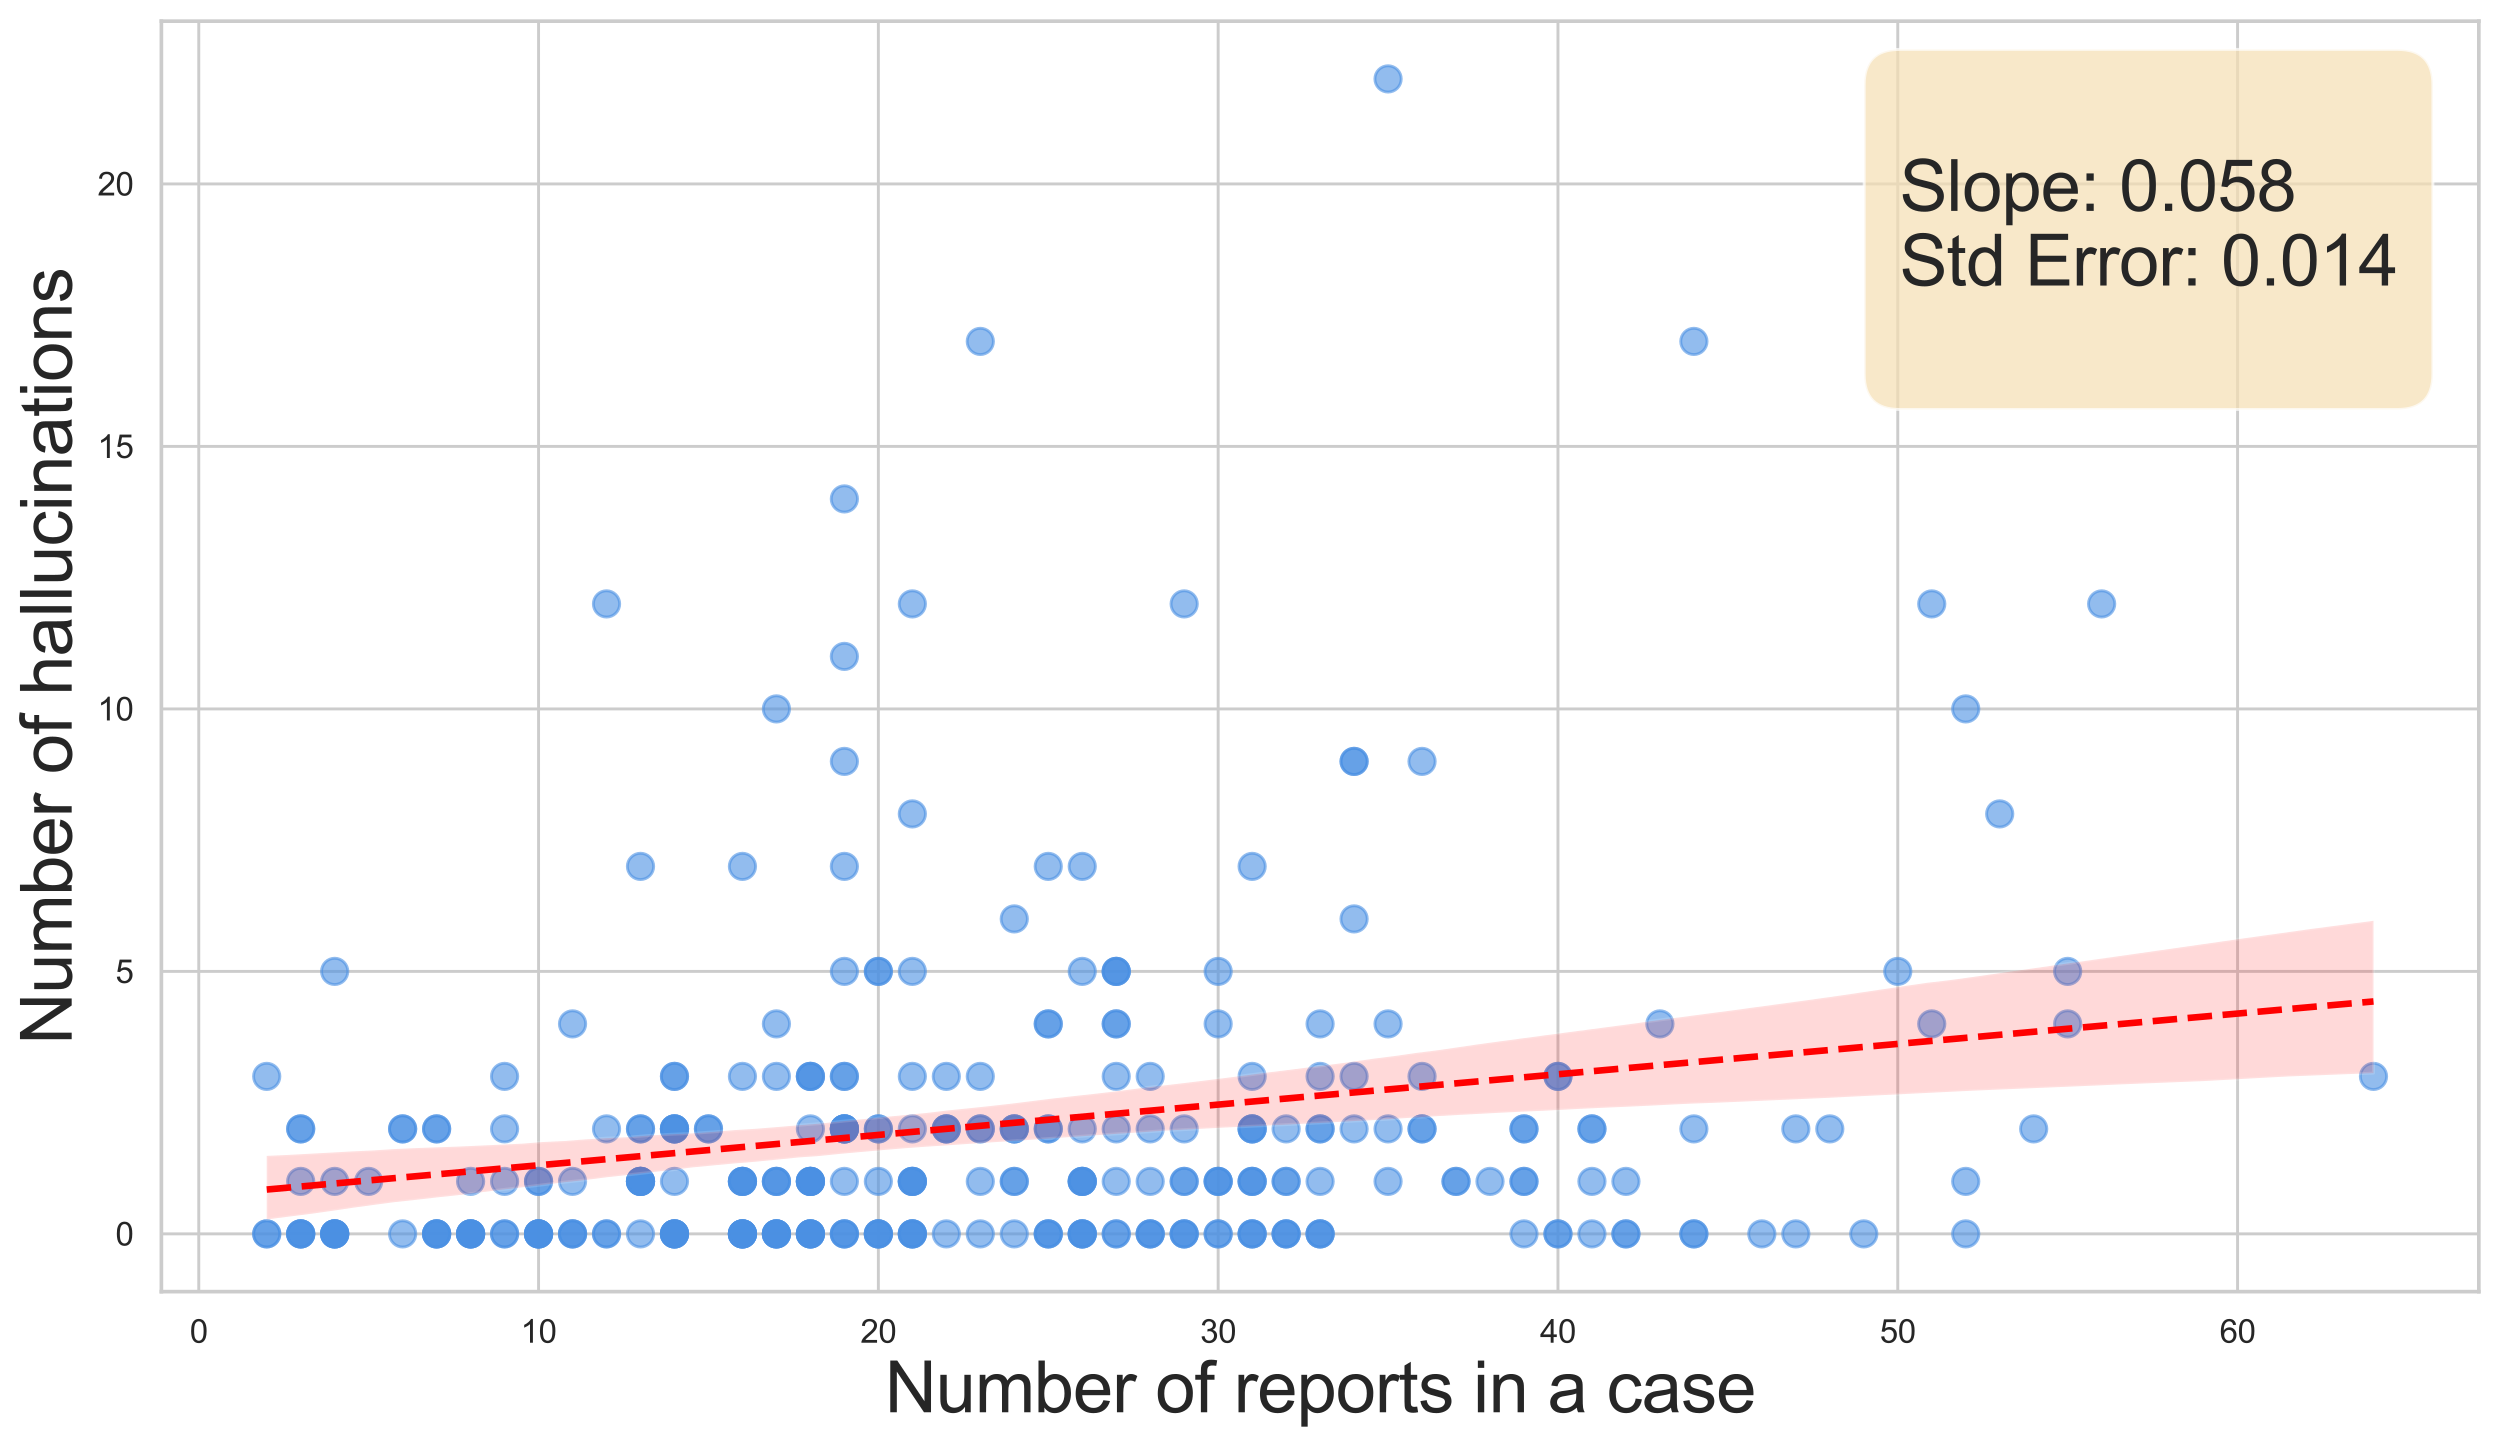 <?xml version="1.0" encoding="utf-8" standalone="no"?>
<!DOCTYPE svg PUBLIC "-//W3C//DTD SVG 1.1//EN"
  "http://www.w3.org/Graphics/SVG/1.1/DTD/svg11.dtd">
<svg xmlns:xlink="http://www.w3.org/1999/xlink" width="850.213pt" height="492.269pt" viewBox="0 0 850.213 492.269" xmlns="http://www.w3.org/2000/svg" version="1.1">
 <defs>
  <style type="text/css">*{stroke-linejoin: round; stroke-linecap: butt}</style>
 </defs>
 <g id="figure_1">
  <g id="patch_1">
   <path d="M 0 492.269 
L 850.213 492.269 
L 850.213 0 
L 0 0 
z
" style="fill: #ffffff"/>
  </g>
  <g id="axes_1">
   <g id="patch_2">
    <path d="M 54.883 439.267 
L 843.013 439.267 
L 843.013 7.2 
L 54.883 7.2 
z
" style="fill: #ffffff"/>
   </g>
   <g id="matplotlib.axis_1">
    <g id="xtick_1">
     <g id="line2d_1">
      <path d="M 67.595 439.267 
L 67.595 7.2 
" clip-path="url(#p5404962d49)" style="fill: none; stroke: #cccccc; stroke-linecap: round"/>
     </g>
     <g id="text_1">
      <!-- 0 -->
      <g style="fill: #262626" transform="translate(64.536 456.641) scale(0.11 -0.11)">
       <defs>
        <path id="ArialMT-30" d="M 266 2259 
Q 266 3072 433 3567 
Q 600 4063 929 4331 
Q 1259 4600 1759 4600 
Q 2128 4600 2406 4451 
Q 2684 4303 2865 4023 
Q 3047 3744 3150 3342 
Q 3253 2941 3253 2259 
Q 3253 1453 3087 958 
Q 2922 463 2592 192 
Q 2263 -78 1759 -78 
Q 1097 -78 719 397 
Q 266 969 266 2259 
z
M 844 2259 
Q 844 1131 1108 757 
Q 1372 384 1759 384 
Q 2147 384 2411 759 
Q 2675 1134 2675 2259 
Q 2675 3391 2411 3762 
Q 2147 4134 1753 4134 
Q 1366 4134 1134 3806 
Q 844 3388 844 2259 
z
" transform="scale(0.016)"/>
       </defs>
       <use xlink:href="#ArialMT-30"/>
      </g>
     </g>
    </g>
    <g id="xtick_2">
     <g id="line2d_2">
      <path d="M 183.156 439.267 
L 183.156 7.2 
" clip-path="url(#p5404962d49)" style="fill: none; stroke: #cccccc; stroke-linecap: round"/>
     </g>
     <g id="text_2">
      <!-- 10 -->
      <g style="fill: #262626" transform="translate(177.039 456.641) scale(0.11 -0.11)">
       <defs>
        <path id="ArialMT-31" d="M 2384 0 
L 1822 0 
L 1822 3584 
Q 1619 3391 1289 3197 
Q 959 3003 697 2906 
L 697 3450 
Q 1169 3672 1522 3987 
Q 1875 4303 2022 4600 
L 2384 4600 
L 2384 0 
z
" transform="scale(0.016)"/>
       </defs>
       <use xlink:href="#ArialMT-31"/>
       <use xlink:href="#ArialMT-30" transform="translate(55.615 0)"/>
      </g>
     </g>
    </g>
    <g id="xtick_3">
     <g id="line2d_3">
      <path d="M 298.718 439.267 
L 298.718 7.2 
" clip-path="url(#p5404962d49)" style="fill: none; stroke: #cccccc; stroke-linecap: round"/>
     </g>
     <g id="text_3">
      <!-- 20 -->
      <g style="fill: #262626" transform="translate(292.601 456.641) scale(0.11 -0.11)">
       <defs>
        <path id="ArialMT-32" d="M 3222 541 
L 3222 0 
L 194 0 
Q 188 203 259 391 
Q 375 700 629 1000 
Q 884 1300 1366 1694 
Q 2113 2306 2375 2664 
Q 2638 3022 2638 3341 
Q 2638 3675 2398 3904 
Q 2159 4134 1775 4134 
Q 1369 4134 1125 3890 
Q 881 3647 878 3216 
L 300 3275 
Q 359 3922 746 4261 
Q 1134 4600 1788 4600 
Q 2447 4600 2831 4234 
Q 3216 3869 3216 3328 
Q 3216 3053 3103 2787 
Q 2991 2522 2730 2228 
Q 2469 1934 1863 1422 
Q 1356 997 1212 845 
Q 1069 694 975 541 
L 3222 541 
z
" transform="scale(0.016)"/>
       </defs>
       <use xlink:href="#ArialMT-32"/>
       <use xlink:href="#ArialMT-30" transform="translate(55.615 0)"/>
      </g>
     </g>
    </g>
    <g id="xtick_4">
     <g id="line2d_4">
      <path d="M 414.279 439.267 
L 414.279 7.2 
" clip-path="url(#p5404962d49)" style="fill: none; stroke: #cccccc; stroke-linecap: round"/>
     </g>
     <g id="text_4">
      <!-- 30 -->
      <g style="fill: #262626" transform="translate(408.162 456.641) scale(0.11 -0.11)">
       <defs>
        <path id="ArialMT-33" d="M 269 1209 
L 831 1284 
Q 928 806 1161 595 
Q 1394 384 1728 384 
Q 2125 384 2398 659 
Q 2672 934 2672 1341 
Q 2672 1728 2419 1979 
Q 2166 2231 1775 2231 
Q 1616 2231 1378 2169 
L 1441 2663 
Q 1497 2656 1531 2656 
Q 1891 2656 2178 2843 
Q 2466 3031 2466 3422 
Q 2466 3731 2256 3934 
Q 2047 4138 1716 4138 
Q 1388 4138 1169 3931 
Q 950 3725 888 3313 
L 325 3413 
Q 428 3978 793 4289 
Q 1159 4600 1703 4600 
Q 2078 4600 2393 4439 
Q 2709 4278 2876 4000 
Q 3044 3722 3044 3409 
Q 3044 3113 2884 2869 
Q 2725 2625 2413 2481 
Q 2819 2388 3044 2092 
Q 3269 1797 3269 1353 
Q 3269 753 2831 336 
Q 2394 -81 1725 -81 
Q 1122 -81 723 278 
Q 325 638 269 1209 
z
" transform="scale(0.016)"/>
       </defs>
       <use xlink:href="#ArialMT-33"/>
       <use xlink:href="#ArialMT-30" transform="translate(55.615 0)"/>
      </g>
     </g>
    </g>
    <g id="xtick_5">
     <g id="line2d_5">
      <path d="M 529.841 439.267 
L 529.841 7.2 
" clip-path="url(#p5404962d49)" style="fill: none; stroke: #cccccc; stroke-linecap: round"/>
     </g>
     <g id="text_5">
      <!-- 40 -->
      <g style="fill: #262626" transform="translate(523.724 456.641) scale(0.11 -0.11)">
       <defs>
        <path id="ArialMT-34" d="M 2069 0 
L 2069 1097 
L 81 1097 
L 81 1613 
L 2172 4581 
L 2631 4581 
L 2631 1613 
L 3250 1613 
L 3250 1097 
L 2631 1097 
L 2631 0 
L 2069 0 
z
M 2069 1613 
L 2069 3678 
L 634 1613 
L 2069 1613 
z
" transform="scale(0.016)"/>
       </defs>
       <use xlink:href="#ArialMT-34"/>
       <use xlink:href="#ArialMT-30" transform="translate(55.615 0)"/>
      </g>
     </g>
    </g>
    <g id="xtick_6">
     <g id="line2d_6">
      <path d="M 645.403 439.267 
L 645.403 7.2 
" clip-path="url(#p5404962d49)" style="fill: none; stroke: #cccccc; stroke-linecap: round"/>
     </g>
     <g id="text_6">
      <!-- 50 -->
      <g style="fill: #262626" transform="translate(639.285 456.641) scale(0.11 -0.11)">
       <defs>
        <path id="ArialMT-35" d="M 266 1200 
L 856 1250 
Q 922 819 1161 601 
Q 1400 384 1738 384 
Q 2144 384 2425 690 
Q 2706 997 2706 1503 
Q 2706 1984 2436 2262 
Q 2166 2541 1728 2541 
Q 1456 2541 1237 2417 
Q 1019 2294 894 2097 
L 366 2166 
L 809 4519 
L 3088 4519 
L 3088 3981 
L 1259 3981 
L 1013 2750 
Q 1425 3038 1878 3038 
Q 2478 3038 2890 2622 
Q 3303 2206 3303 1553 
Q 3303 931 2941 478 
Q 2500 -78 1738 -78 
Q 1113 -78 717 272 
Q 322 622 266 1200 
z
" transform="scale(0.016)"/>
       </defs>
       <use xlink:href="#ArialMT-35"/>
       <use xlink:href="#ArialMT-30" transform="translate(55.615 0)"/>
      </g>
     </g>
    </g>
    <g id="xtick_7">
     <g id="line2d_7">
      <path d="M 760.964 439.267 
L 760.964 7.2 
" clip-path="url(#p5404962d49)" style="fill: none; stroke: #cccccc; stroke-linecap: round"/>
     </g>
     <g id="text_7">
      <!-- 60 -->
      <g style="fill: #262626" transform="translate(754.847 456.641) scale(0.11 -0.11)">
       <defs>
        <path id="ArialMT-36" d="M 3184 3459 
L 2625 3416 
Q 2550 3747 2413 3897 
Q 2184 4138 1850 4138 
Q 1581 4138 1378 3988 
Q 1113 3794 959 3422 
Q 806 3050 800 2363 
Q 1003 2672 1297 2822 
Q 1591 2972 1913 2972 
Q 2475 2972 2870 2558 
Q 3266 2144 3266 1488 
Q 3266 1056 3080 686 
Q 2894 316 2569 119 
Q 2244 -78 1831 -78 
Q 1128 -78 684 439 
Q 241 956 241 2144 
Q 241 3472 731 4075 
Q 1159 4600 1884 4600 
Q 2425 4600 2770 4297 
Q 3116 3994 3184 3459 
z
M 888 1484 
Q 888 1194 1011 928 
Q 1134 663 1356 523 
Q 1578 384 1822 384 
Q 2178 384 2434 671 
Q 2691 959 2691 1453 
Q 2691 1928 2437 2201 
Q 2184 2475 1800 2475 
Q 1419 2475 1153 2201 
Q 888 1928 888 1484 
z
" transform="scale(0.016)"/>
       </defs>
       <use xlink:href="#ArialMT-36"/>
       <use xlink:href="#ArialMT-30" transform="translate(55.615 0)"/>
      </g>
     </g>
    </g>
    <g id="text_8">
     <!-- Number of reports in a case -->
     <g style="fill: #262626" transform="translate(300.892 480.299) scale(0.24 -0.24)">
      <defs>
       <path id="ArialMT-4e" d="M 488 0 
L 488 4581 
L 1109 4581 
L 3516 984 
L 3516 4581 
L 4097 4581 
L 4097 0 
L 3475 0 
L 1069 3600 
L 1069 0 
L 488 0 
z
" transform="scale(0.016)"/>
       <path id="ArialMT-75" d="M 2597 0 
L 2597 488 
Q 2209 -75 1544 -75 
Q 1250 -75 995 37 
Q 741 150 617 320 
Q 494 491 444 738 
Q 409 903 409 1263 
L 409 3319 
L 972 3319 
L 972 1478 
Q 972 1038 1006 884 
Q 1059 663 1231 536 
Q 1403 409 1656 409 
Q 1909 409 2131 539 
Q 2353 669 2445 892 
Q 2538 1116 2538 1541 
L 2538 3319 
L 3100 3319 
L 3100 0 
L 2597 0 
z
" transform="scale(0.016)"/>
       <path id="ArialMT-6d" d="M 422 0 
L 422 3319 
L 925 3319 
L 925 2853 
Q 1081 3097 1340 3245 
Q 1600 3394 1931 3394 
Q 2300 3394 2536 3241 
Q 2772 3088 2869 2813 
Q 3263 3394 3894 3394 
Q 4388 3394 4653 3120 
Q 4919 2847 4919 2278 
L 4919 0 
L 4359 0 
L 4359 2091 
Q 4359 2428 4304 2576 
Q 4250 2725 4106 2815 
Q 3963 2906 3769 2906 
Q 3419 2906 3187 2673 
Q 2956 2441 2956 1928 
L 2956 0 
L 2394 0 
L 2394 2156 
Q 2394 2531 2256 2718 
Q 2119 2906 1806 2906 
Q 1569 2906 1367 2781 
Q 1166 2656 1075 2415 
Q 984 2175 984 1722 
L 984 0 
L 422 0 
z
" transform="scale(0.016)"/>
       <path id="ArialMT-62" d="M 941 0 
L 419 0 
L 419 4581 
L 981 4581 
L 981 2947 
Q 1338 3394 1891 3394 
Q 2197 3394 2470 3270 
Q 2744 3147 2920 2923 
Q 3097 2700 3197 2384 
Q 3297 2069 3297 1709 
Q 3297 856 2875 390 
Q 2453 -75 1863 -75 
Q 1275 -75 941 416 
L 941 0 
z
M 934 1684 
Q 934 1088 1097 822 
Q 1363 388 1816 388 
Q 2184 388 2453 708 
Q 2722 1028 2722 1663 
Q 2722 2313 2464 2622 
Q 2206 2931 1841 2931 
Q 1472 2931 1203 2611 
Q 934 2291 934 1684 
z
" transform="scale(0.016)"/>
       <path id="ArialMT-65" d="M 2694 1069 
L 3275 997 
Q 3138 488 2766 206 
Q 2394 -75 1816 -75 
Q 1088 -75 661 373 
Q 234 822 234 1631 
Q 234 2469 665 2931 
Q 1097 3394 1784 3394 
Q 2450 3394 2872 2941 
Q 3294 2488 3294 1666 
Q 3294 1616 3291 1516 
L 816 1516 
Q 847 969 1125 678 
Q 1403 388 1819 388 
Q 2128 388 2347 550 
Q 2566 713 2694 1069 
z
M 847 1978 
L 2700 1978 
Q 2663 2397 2488 2606 
Q 2219 2931 1791 2931 
Q 1403 2931 1139 2672 
Q 875 2413 847 1978 
z
" transform="scale(0.016)"/>
       <path id="ArialMT-72" d="M 416 0 
L 416 3319 
L 922 3319 
L 922 2816 
Q 1116 3169 1280 3281 
Q 1444 3394 1641 3394 
Q 1925 3394 2219 3213 
L 2025 2691 
Q 1819 2813 1613 2813 
Q 1428 2813 1281 2702 
Q 1134 2591 1072 2394 
Q 978 2094 978 1738 
L 978 0 
L 416 0 
z
" transform="scale(0.016)"/>
       <path id="ArialMT-20" transform="scale(0.016)"/>
       <path id="ArialMT-6f" d="M 213 1659 
Q 213 2581 725 3025 
Q 1153 3394 1769 3394 
Q 2453 3394 2887 2945 
Q 3322 2497 3322 1706 
Q 3322 1066 3130 698 
Q 2938 331 2570 128 
Q 2203 -75 1769 -75 
Q 1072 -75 642 372 
Q 213 819 213 1659 
z
M 791 1659 
Q 791 1022 1069 705 
Q 1347 388 1769 388 
Q 2188 388 2466 706 
Q 2744 1025 2744 1678 
Q 2744 2294 2464 2611 
Q 2184 2928 1769 2928 
Q 1347 2928 1069 2612 
Q 791 2297 791 1659 
z
" transform="scale(0.016)"/>
       <path id="ArialMT-66" d="M 556 0 
L 556 2881 
L 59 2881 
L 59 3319 
L 556 3319 
L 556 3672 
Q 556 4006 616 4169 
Q 697 4388 901 4523 
Q 1106 4659 1475 4659 
Q 1713 4659 2000 4603 
L 1916 4113 
Q 1741 4144 1584 4144 
Q 1328 4144 1222 4034 
Q 1116 3925 1116 3625 
L 1116 3319 
L 1763 3319 
L 1763 2881 
L 1116 2881 
L 1116 0 
L 556 0 
z
" transform="scale(0.016)"/>
       <path id="ArialMT-70" d="M 422 -1272 
L 422 3319 
L 934 3319 
L 934 2888 
Q 1116 3141 1344 3267 
Q 1572 3394 1897 3394 
Q 2322 3394 2647 3175 
Q 2972 2956 3137 2557 
Q 3303 2159 3303 1684 
Q 3303 1175 3120 767 
Q 2938 359 2589 142 
Q 2241 -75 1856 -75 
Q 1575 -75 1351 44 
Q 1128 163 984 344 
L 984 -1272 
L 422 -1272 
z
M 931 1641 
Q 931 1000 1190 694 
Q 1450 388 1819 388 
Q 2194 388 2461 705 
Q 2728 1022 2728 1688 
Q 2728 2322 2467 2637 
Q 2206 2953 1844 2953 
Q 1484 2953 1207 2617 
Q 931 2281 931 1641 
z
" transform="scale(0.016)"/>
       <path id="ArialMT-74" d="M 1650 503 
L 1731 6 
Q 1494 -44 1306 -44 
Q 1000 -44 831 53 
Q 663 150 594 308 
Q 525 466 525 972 
L 525 2881 
L 113 2881 
L 113 3319 
L 525 3319 
L 525 4141 
L 1084 4478 
L 1084 3319 
L 1650 3319 
L 1650 2881 
L 1084 2881 
L 1084 941 
Q 1084 700 1114 631 
Q 1144 563 1211 522 
Q 1278 481 1403 481 
Q 1497 481 1650 503 
z
" transform="scale(0.016)"/>
       <path id="ArialMT-73" d="M 197 991 
L 753 1078 
Q 800 744 1014 566 
Q 1228 388 1613 388 
Q 2000 388 2187 545 
Q 2375 703 2375 916 
Q 2375 1106 2209 1216 
Q 2094 1291 1634 1406 
Q 1016 1563 777 1677 
Q 538 1791 414 1992 
Q 291 2194 291 2438 
Q 291 2659 392 2848 
Q 494 3038 669 3163 
Q 800 3259 1026 3326 
Q 1253 3394 1513 3394 
Q 1903 3394 2198 3281 
Q 2494 3169 2634 2976 
Q 2775 2784 2828 2463 
L 2278 2388 
Q 2241 2644 2061 2787 
Q 1881 2931 1553 2931 
Q 1166 2931 1000 2803 
Q 834 2675 834 2503 
Q 834 2394 903 2306 
Q 972 2216 1119 2156 
Q 1203 2125 1616 2013 
Q 2213 1853 2448 1751 
Q 2684 1650 2818 1456 
Q 2953 1263 2953 975 
Q 2953 694 2789 445 
Q 2625 197 2315 61 
Q 2006 -75 1616 -75 
Q 969 -75 630 194 
Q 291 463 197 991 
z
" transform="scale(0.016)"/>
       <path id="ArialMT-69" d="M 425 3934 
L 425 4581 
L 988 4581 
L 988 3934 
L 425 3934 
z
M 425 0 
L 425 3319 
L 988 3319 
L 988 0 
L 425 0 
z
" transform="scale(0.016)"/>
       <path id="ArialMT-6e" d="M 422 0 
L 422 3319 
L 928 3319 
L 928 2847 
Q 1294 3394 1984 3394 
Q 2284 3394 2536 3286 
Q 2788 3178 2913 3003 
Q 3038 2828 3088 2588 
Q 3119 2431 3119 2041 
L 3119 0 
L 2556 0 
L 2556 2019 
Q 2556 2363 2490 2533 
Q 2425 2703 2258 2804 
Q 2091 2906 1866 2906 
Q 1506 2906 1245 2678 
Q 984 2450 984 1813 
L 984 0 
L 422 0 
z
" transform="scale(0.016)"/>
       <path id="ArialMT-61" d="M 2588 409 
Q 2275 144 1986 34 
Q 1697 -75 1366 -75 
Q 819 -75 525 192 
Q 231 459 231 875 
Q 231 1119 342 1320 
Q 453 1522 633 1644 
Q 813 1766 1038 1828 
Q 1203 1872 1538 1913 
Q 2219 1994 2541 2106 
Q 2544 2222 2544 2253 
Q 2544 2597 2384 2738 
Q 2169 2928 1744 2928 
Q 1347 2928 1158 2789 
Q 969 2650 878 2297 
L 328 2372 
Q 403 2725 575 2942 
Q 747 3159 1072 3276 
Q 1397 3394 1825 3394 
Q 2250 3394 2515 3294 
Q 2781 3194 2906 3042 
Q 3031 2891 3081 2659 
Q 3109 2516 3109 2141 
L 3109 1391 
Q 3109 606 3145 398 
Q 3181 191 3288 0 
L 2700 0 
Q 2613 175 2588 409 
z
M 2541 1666 
Q 2234 1541 1622 1453 
Q 1275 1403 1131 1340 
Q 988 1278 909 1158 
Q 831 1038 831 891 
Q 831 666 1001 516 
Q 1172 366 1500 366 
Q 1825 366 2078 508 
Q 2331 650 2450 897 
Q 2541 1088 2541 1459 
L 2541 1666 
z
" transform="scale(0.016)"/>
       <path id="ArialMT-63" d="M 2588 1216 
L 3141 1144 
Q 3050 572 2676 248 
Q 2303 -75 1759 -75 
Q 1078 -75 664 370 
Q 250 816 250 1647 
Q 250 2184 428 2587 
Q 606 2991 970 3192 
Q 1334 3394 1763 3394 
Q 2303 3394 2647 3120 
Q 2991 2847 3088 2344 
L 2541 2259 
Q 2463 2594 2264 2762 
Q 2066 2931 1784 2931 
Q 1359 2931 1093 2626 
Q 828 2322 828 1663 
Q 828 994 1084 691 
Q 1341 388 1753 388 
Q 2084 388 2306 591 
Q 2528 794 2588 1216 
z
" transform="scale(0.016)"/>
      </defs>
      <use xlink:href="#ArialMT-4e"/>
      <use xlink:href="#ArialMT-75" transform="translate(72.217 0)"/>
      <use xlink:href="#ArialMT-6d" transform="translate(127.832 0)"/>
      <use xlink:href="#ArialMT-62" transform="translate(211.133 0)"/>
      <use xlink:href="#ArialMT-65" transform="translate(266.748 0)"/>
      <use xlink:href="#ArialMT-72" transform="translate(322.363 0)"/>
      <use xlink:href="#ArialMT-20" transform="translate(355.664 0)"/>
      <use xlink:href="#ArialMT-6f" transform="translate(383.447 0)"/>
      <use xlink:href="#ArialMT-66" transform="translate(439.062 0)"/>
      <use xlink:href="#ArialMT-20" transform="translate(466.846 0)"/>
      <use xlink:href="#ArialMT-72" transform="translate(494.629 0)"/>
      <use xlink:href="#ArialMT-65" transform="translate(527.93 0)"/>
      <use xlink:href="#ArialMT-70" transform="translate(583.545 0)"/>
      <use xlink:href="#ArialMT-6f" transform="translate(639.16 0)"/>
      <use xlink:href="#ArialMT-72" transform="translate(694.775 0)"/>
      <use xlink:href="#ArialMT-74" transform="translate(728.076 0)"/>
      <use xlink:href="#ArialMT-73" transform="translate(755.859 0)"/>
      <use xlink:href="#ArialMT-20" transform="translate(805.859 0)"/>
      <use xlink:href="#ArialMT-69" transform="translate(833.643 0)"/>
      <use xlink:href="#ArialMT-6e" transform="translate(855.859 0)"/>
      <use xlink:href="#ArialMT-20" transform="translate(911.475 0)"/>
      <use xlink:href="#ArialMT-61" transform="translate(939.258 0)"/>
      <use xlink:href="#ArialMT-20" transform="translate(994.873 0)"/>
      <use xlink:href="#ArialMT-63" transform="translate(1022.656 0)"/>
      <use xlink:href="#ArialMT-61" transform="translate(1072.656 0)"/>
      <use xlink:href="#ArialMT-73" transform="translate(1128.271 0)"/>
      <use xlink:href="#ArialMT-65" transform="translate(1178.271 0)"/>
     </g>
    </g>
   </g>
   <g id="matplotlib.axis_2">
    <g id="ytick_1">
     <g id="line2d_8">
      <path d="M 54.883 419.628 
L 843.013 419.628 
" clip-path="url(#p5404962d49)" style="fill: none; stroke: #cccccc; stroke-linecap: round"/>
     </g>
     <g id="text_9">
      <!-- 0 -->
      <g style="fill: #262626" transform="translate(39.266 423.565) scale(0.11 -0.11)">
       <use xlink:href="#ArialMT-30"/>
      </g>
     </g>
    </g>
    <g id="ytick_2">
     <g id="line2d_9">
      <path d="M 54.883 330.358 
L 843.013 330.358 
" clip-path="url(#p5404962d49)" style="fill: none; stroke: #cccccc; stroke-linecap: round"/>
     </g>
     <g id="text_10">
      <!-- 5 -->
      <g style="fill: #262626" transform="translate(39.266 334.295) scale(0.11 -0.11)">
       <use xlink:href="#ArialMT-35"/>
      </g>
     </g>
    </g>
    <g id="ytick_3">
     <g id="line2d_10">
      <path d="M 54.883 241.088 
L 843.013 241.088 
" clip-path="url(#p5404962d49)" style="fill: none; stroke: #cccccc; stroke-linecap: round"/>
     </g>
     <g id="text_11">
      <!-- 10 -->
      <g style="fill: #262626" transform="translate(33.149 245.025) scale(0.11 -0.11)">
       <use xlink:href="#ArialMT-31"/>
       <use xlink:href="#ArialMT-30" transform="translate(55.615 0)"/>
      </g>
     </g>
    </g>
    <g id="ytick_4">
     <g id="line2d_11">
      <path d="M 54.883 151.818 
L 843.013 151.818 
" clip-path="url(#p5404962d49)" style="fill: none; stroke: #cccccc; stroke-linecap: round"/>
     </g>
     <g id="text_12">
      <!-- 15 -->
      <g style="fill: #262626" transform="translate(33.149 155.754) scale(0.11 -0.11)">
       <use xlink:href="#ArialMT-31"/>
       <use xlink:href="#ArialMT-35" transform="translate(55.615 0)"/>
      </g>
     </g>
    </g>
    <g id="ytick_5">
     <g id="line2d_12">
      <path d="M 54.883 62.547 
L 843.013 62.547 
" clip-path="url(#p5404962d49)" style="fill: none; stroke: #cccccc; stroke-linecap: round"/>
     </g>
     <g id="text_13">
      <!-- 20 -->
      <g style="fill: #262626" transform="translate(33.149 66.484) scale(0.11 -0.11)">
       <use xlink:href="#ArialMT-32"/>
       <use xlink:href="#ArialMT-30" transform="translate(55.615 0)"/>
      </g>
     </g>
    </g>
    <g id="text_14">
     <!-- Number of hallucinations -->
     <g style="fill: #262626" transform="translate(24.379 355.296) rotate(-90) scale(0.24 -0.24)">
      <defs>
       <path id="ArialMT-68" d="M 422 0 
L 422 4581 
L 984 4581 
L 984 2938 
Q 1378 3394 1978 3394 
Q 2347 3394 2619 3248 
Q 2891 3103 3008 2847 
Q 3125 2591 3125 2103 
L 3125 0 
L 2563 0 
L 2563 2103 
Q 2563 2525 2380 2717 
Q 2197 2909 1863 2909 
Q 1613 2909 1392 2779 
Q 1172 2650 1078 2428 
Q 984 2206 984 1816 
L 984 0 
L 422 0 
z
" transform="scale(0.016)"/>
       <path id="ArialMT-6c" d="M 409 0 
L 409 4581 
L 972 4581 
L 972 0 
L 409 0 
z
" transform="scale(0.016)"/>
      </defs>
      <use xlink:href="#ArialMT-4e"/>
      <use xlink:href="#ArialMT-75" transform="translate(72.217 0)"/>
      <use xlink:href="#ArialMT-6d" transform="translate(127.832 0)"/>
      <use xlink:href="#ArialMT-62" transform="translate(211.133 0)"/>
      <use xlink:href="#ArialMT-65" transform="translate(266.748 0)"/>
      <use xlink:href="#ArialMT-72" transform="translate(322.363 0)"/>
      <use xlink:href="#ArialMT-20" transform="translate(355.664 0)"/>
      <use xlink:href="#ArialMT-6f" transform="translate(383.447 0)"/>
      <use xlink:href="#ArialMT-66" transform="translate(439.062 0)"/>
      <use xlink:href="#ArialMT-20" transform="translate(466.846 0)"/>
      <use xlink:href="#ArialMT-68" transform="translate(494.629 0)"/>
      <use xlink:href="#ArialMT-61" transform="translate(550.244 0)"/>
      <use xlink:href="#ArialMT-6c" transform="translate(605.859 0)"/>
      <use xlink:href="#ArialMT-6c" transform="translate(628.076 0)"/>
      <use xlink:href="#ArialMT-75" transform="translate(650.293 0)"/>
      <use xlink:href="#ArialMT-63" transform="translate(705.908 0)"/>
      <use xlink:href="#ArialMT-69" transform="translate(755.908 0)"/>
      <use xlink:href="#ArialMT-6e" transform="translate(778.125 0)"/>
      <use xlink:href="#ArialMT-61" transform="translate(833.74 0)"/>
      <use xlink:href="#ArialMT-74" transform="translate(889.355 0)"/>
      <use xlink:href="#ArialMT-69" transform="translate(917.139 0)"/>
      <use xlink:href="#ArialMT-6f" transform="translate(939.355 0)"/>
      <use xlink:href="#ArialMT-6e" transform="translate(994.971 0)"/>
      <use xlink:href="#ArialMT-73" transform="translate(1050.586 0)"/>
     </g>
    </g>
   </g>
   <g id="PathCollection_1">
    <defs>
     <path id="m8c6402aa75" d="M 0 4.472 
C 1.186 4.472 2.324 4.001 3.162 3.162 
C 4.001 2.324 4.472 1.186 4.472 0 
C 4.472 -1.186 4.001 -2.324 3.162 -3.162 
C 2.324 -4.001 1.186 -4.472 0 -4.472 
C -1.186 -4.472 -2.324 -4.001 -3.162 -3.162 
C -4.001 -2.324 -4.472 -1.186 -4.472 0 
C -4.472 1.186 -4.001 2.324 -3.162 3.162 
C -2.324 4.001 -1.186 4.472 0 4.472 
z
" style="stroke: #4a90e2; stroke-opacity: 0.6"/>
    </defs>
    <g clip-path="url(#p5404962d49)">
     <use xlink:href="#m8c6402aa75" x="113.819" y="401.774" style="fill: #4a90e2; fill-opacity: 0.6; stroke: #4a90e2; stroke-opacity: 0.6"/>
     <use xlink:href="#m8c6402aa75" x="402.723" y="205.38" style="fill: #4a90e2; fill-opacity: 0.6; stroke: #4a90e2; stroke-opacity: 0.6"/>
     <use xlink:href="#m8c6402aa75" x="217.825" y="401.774" style="fill: #4a90e2; fill-opacity: 0.6; stroke: #4a90e2; stroke-opacity: 0.6"/>
     <use xlink:href="#m8c6402aa75" x="287.162" y="223.234" style="fill: #4a90e2; fill-opacity: 0.6; stroke: #4a90e2; stroke-opacity: 0.6"/>
     <use xlink:href="#m8c6402aa75" x="287.162" y="383.92" style="fill: #4a90e2; fill-opacity: 0.6; stroke: #4a90e2; stroke-opacity: 0.6"/>
     <use xlink:href="#m8c6402aa75" x="229.381" y="419.628" style="fill: #4a90e2; fill-opacity: 0.6; stroke: #4a90e2; stroke-opacity: 0.6"/>
     <use xlink:href="#m8c6402aa75" x="437.392" y="419.628" style="fill: #4a90e2; fill-opacity: 0.6; stroke: #4a90e2; stroke-opacity: 0.6"/>
     <use xlink:href="#m8c6402aa75" x="622.29" y="383.92" style="fill: #4a90e2; fill-opacity: 0.6; stroke: #4a90e2; stroke-opacity: 0.6"/>
     <use xlink:href="#m8c6402aa75" x="356.499" y="419.628" style="fill: #4a90e2; fill-opacity: 0.6; stroke: #4a90e2; stroke-opacity: 0.6"/>
     <use xlink:href="#m8c6402aa75" x="275.605" y="419.628" style="fill: #4a90e2; fill-opacity: 0.6; stroke: #4a90e2; stroke-opacity: 0.6"/>
     <use xlink:href="#m8c6402aa75" x="610.734" y="383.92" style="fill: #4a90e2; fill-opacity: 0.6; stroke: #4a90e2; stroke-opacity: 0.6"/>
     <use xlink:href="#m8c6402aa75" x="287.162" y="366.066" style="fill: #4a90e2; fill-opacity: 0.6; stroke: #4a90e2; stroke-opacity: 0.6"/>
     <use xlink:href="#m8c6402aa75" x="310.274" y="205.38" style="fill: #4a90e2; fill-opacity: 0.6; stroke: #4a90e2; stroke-opacity: 0.6"/>
     <use xlink:href="#m8c6402aa75" x="310.274" y="366.066" style="fill: #4a90e2; fill-opacity: 0.6; stroke: #4a90e2; stroke-opacity: 0.6"/>
     <use xlink:href="#m8c6402aa75" x="448.948" y="383.92" style="fill: #4a90e2; fill-opacity: 0.6; stroke: #4a90e2; stroke-opacity: 0.6"/>
     <use xlink:href="#m8c6402aa75" x="518.285" y="419.628" style="fill: #4a90e2; fill-opacity: 0.6; stroke: #4a90e2; stroke-opacity: 0.6"/>
     <use xlink:href="#m8c6402aa75" x="344.942" y="401.774" style="fill: #4a90e2; fill-opacity: 0.6; stroke: #4a90e2; stroke-opacity: 0.6"/>
     <use xlink:href="#m8c6402aa75" x="183.156" y="419.628" style="fill: #4a90e2; fill-opacity: 0.6; stroke: #4a90e2; stroke-opacity: 0.6"/>
     <use xlink:href="#m8c6402aa75" x="136.932" y="383.92" style="fill: #4a90e2; fill-opacity: 0.6; stroke: #4a90e2; stroke-opacity: 0.6"/>
     <use xlink:href="#m8c6402aa75" x="402.723" y="419.628" style="fill: #4a90e2; fill-opacity: 0.6; stroke: #4a90e2; stroke-opacity: 0.6"/>
     <use xlink:href="#m8c6402aa75" x="183.156" y="401.774" style="fill: #4a90e2; fill-opacity: 0.6; stroke: #4a90e2; stroke-opacity: 0.6"/>
     <use xlink:href="#m8c6402aa75" x="448.948" y="401.774" style="fill: #4a90e2; fill-opacity: 0.6; stroke: #4a90e2; stroke-opacity: 0.6"/>
     <use xlink:href="#m8c6402aa75" x="344.942" y="419.628" style="fill: #4a90e2; fill-opacity: 0.6; stroke: #4a90e2; stroke-opacity: 0.6"/>
     <use xlink:href="#m8c6402aa75" x="194.712" y="419.628" style="fill: #4a90e2; fill-opacity: 0.6; stroke: #4a90e2; stroke-opacity: 0.6"/>
     <use xlink:href="#m8c6402aa75" x="206.268" y="383.92" style="fill: #4a90e2; fill-opacity: 0.6; stroke: #4a90e2; stroke-opacity: 0.6"/>
     <use xlink:href="#m8c6402aa75" x="402.723" y="401.774" style="fill: #4a90e2; fill-opacity: 0.6; stroke: #4a90e2; stroke-opacity: 0.6"/>
     <use xlink:href="#m8c6402aa75" x="368.055" y="419.628" style="fill: #4a90e2; fill-opacity: 0.6; stroke: #4a90e2; stroke-opacity: 0.6"/>
     <use xlink:href="#m8c6402aa75" x="472.06" y="26.839" style="fill: #4a90e2; fill-opacity: 0.6; stroke: #4a90e2; stroke-opacity: 0.6"/>
     <use xlink:href="#m8c6402aa75" x="518.285" y="383.92" style="fill: #4a90e2; fill-opacity: 0.6; stroke: #4a90e2; stroke-opacity: 0.6"/>
     <use xlink:href="#m8c6402aa75" x="483.616" y="366.066" style="fill: #4a90e2; fill-opacity: 0.6; stroke: #4a90e2; stroke-opacity: 0.6"/>
     <use xlink:href="#m8c6402aa75" x="379.611" y="419.628" style="fill: #4a90e2; fill-opacity: 0.6; stroke: #4a90e2; stroke-opacity: 0.6"/>
     <use xlink:href="#m8c6402aa75" x="298.718" y="401.774" style="fill: #4a90e2; fill-opacity: 0.6; stroke: #4a90e2; stroke-opacity: 0.6"/>
     <use xlink:href="#m8c6402aa75" x="160.044" y="419.628" style="fill: #4a90e2; fill-opacity: 0.6; stroke: #4a90e2; stroke-opacity: 0.6"/>
     <use xlink:href="#m8c6402aa75" x="448.948" y="419.628" style="fill: #4a90e2; fill-opacity: 0.6; stroke: #4a90e2; stroke-opacity: 0.6"/>
     <use xlink:href="#m8c6402aa75" x="287.162" y="401.774" style="fill: #4a90e2; fill-opacity: 0.6; stroke: #4a90e2; stroke-opacity: 0.6"/>
     <use xlink:href="#m8c6402aa75" x="576.066" y="419.628" style="fill: #4a90e2; fill-opacity: 0.6; stroke: #4a90e2; stroke-opacity: 0.6"/>
     <use xlink:href="#m8c6402aa75" x="229.381" y="366.066" style="fill: #4a90e2; fill-opacity: 0.6; stroke: #4a90e2; stroke-opacity: 0.6"/>
     <use xlink:href="#m8c6402aa75" x="206.268" y="419.628" style="fill: #4a90e2; fill-opacity: 0.6; stroke: #4a90e2; stroke-opacity: 0.6"/>
     <use xlink:href="#m8c6402aa75" x="344.942" y="383.92" style="fill: #4a90e2; fill-opacity: 0.6; stroke: #4a90e2; stroke-opacity: 0.6"/>
     <use xlink:href="#m8c6402aa75" x="275.605" y="401.774" style="fill: #4a90e2; fill-opacity: 0.6; stroke: #4a90e2; stroke-opacity: 0.6"/>
     <use xlink:href="#m8c6402aa75" x="298.718" y="330.358" style="fill: #4a90e2; fill-opacity: 0.6; stroke: #4a90e2; stroke-opacity: 0.6"/>
     <use xlink:href="#m8c6402aa75" x="437.392" y="401.774" style="fill: #4a90e2; fill-opacity: 0.6; stroke: #4a90e2; stroke-opacity: 0.6"/>
     <use xlink:href="#m8c6402aa75" x="171.6" y="366.066" style="fill: #4a90e2; fill-opacity: 0.6; stroke: #4a90e2; stroke-opacity: 0.6"/>
     <use xlink:href="#m8c6402aa75" x="368.055" y="330.358" style="fill: #4a90e2; fill-opacity: 0.6; stroke: #4a90e2; stroke-opacity: 0.6"/>
     <use xlink:href="#m8c6402aa75" x="298.718" y="330.358" style="fill: #4a90e2; fill-opacity: 0.6; stroke: #4a90e2; stroke-opacity: 0.6"/>
     <use xlink:href="#m8c6402aa75" x="668.515" y="241.088" style="fill: #4a90e2; fill-opacity: 0.6; stroke: #4a90e2; stroke-opacity: 0.6"/>
     <use xlink:href="#m8c6402aa75" x="252.493" y="419.628" style="fill: #4a90e2; fill-opacity: 0.6; stroke: #4a90e2; stroke-opacity: 0.6"/>
     <use xlink:href="#m8c6402aa75" x="264.049" y="348.212" style="fill: #4a90e2; fill-opacity: 0.6; stroke: #4a90e2; stroke-opacity: 0.6"/>
     <use xlink:href="#m8c6402aa75" x="552.953" y="419.628" style="fill: #4a90e2; fill-opacity: 0.6; stroke: #4a90e2; stroke-opacity: 0.6"/>
     <use xlink:href="#m8c6402aa75" x="194.712" y="419.628" style="fill: #4a90e2; fill-opacity: 0.6; stroke: #4a90e2; stroke-opacity: 0.6"/>
     <use xlink:href="#m8c6402aa75" x="217.825" y="401.774" style="fill: #4a90e2; fill-opacity: 0.6; stroke: #4a90e2; stroke-opacity: 0.6"/>
     <use xlink:href="#m8c6402aa75" x="160.044" y="419.628" style="fill: #4a90e2; fill-opacity: 0.6; stroke: #4a90e2; stroke-opacity: 0.6"/>
     <use xlink:href="#m8c6402aa75" x="298.718" y="383.92" style="fill: #4a90e2; fill-opacity: 0.6; stroke: #4a90e2; stroke-opacity: 0.6"/>
     <use xlink:href="#m8c6402aa75" x="379.611" y="401.774" style="fill: #4a90e2; fill-opacity: 0.6; stroke: #4a90e2; stroke-opacity: 0.6"/>
     <use xlink:href="#m8c6402aa75" x="148.488" y="419.628" style="fill: #4a90e2; fill-opacity: 0.6; stroke: #4a90e2; stroke-opacity: 0.6"/>
     <use xlink:href="#m8c6402aa75" x="275.605" y="401.774" style="fill: #4a90e2; fill-opacity: 0.6; stroke: #4a90e2; stroke-opacity: 0.6"/>
     <use xlink:href="#m8c6402aa75" x="356.499" y="383.92" style="fill: #4a90e2; fill-opacity: 0.6; stroke: #4a90e2; stroke-opacity: 0.6"/>
     <use xlink:href="#m8c6402aa75" x="541.397" y="383.92" style="fill: #4a90e2; fill-opacity: 0.6; stroke: #4a90e2; stroke-opacity: 0.6"/>
     <use xlink:href="#m8c6402aa75" x="425.835" y="294.65" style="fill: #4a90e2; fill-opacity: 0.6; stroke: #4a90e2; stroke-opacity: 0.6"/>
     <use xlink:href="#m8c6402aa75" x="229.381" y="366.066" style="fill: #4a90e2; fill-opacity: 0.6; stroke: #4a90e2; stroke-opacity: 0.6"/>
     <use xlink:href="#m8c6402aa75" x="483.616" y="258.942" style="fill: #4a90e2; fill-opacity: 0.6; stroke: #4a90e2; stroke-opacity: 0.6"/>
     <use xlink:href="#m8c6402aa75" x="287.162" y="294.65" style="fill: #4a90e2; fill-opacity: 0.6; stroke: #4a90e2; stroke-opacity: 0.6"/>
     <use xlink:href="#m8c6402aa75" x="102.263" y="419.628" style="fill: #4a90e2; fill-opacity: 0.6; stroke: #4a90e2; stroke-opacity: 0.6"/>
     <use xlink:href="#m8c6402aa75" x="552.953" y="401.774" style="fill: #4a90e2; fill-opacity: 0.6; stroke: #4a90e2; stroke-opacity: 0.6"/>
     <use xlink:href="#m8c6402aa75" x="483.616" y="383.92" style="fill: #4a90e2; fill-opacity: 0.6; stroke: #4a90e2; stroke-opacity: 0.6"/>
     <use xlink:href="#m8c6402aa75" x="252.493" y="401.774" style="fill: #4a90e2; fill-opacity: 0.6; stroke: #4a90e2; stroke-opacity: 0.6"/>
     <use xlink:href="#m8c6402aa75" x="194.712" y="419.628" style="fill: #4a90e2; fill-opacity: 0.6; stroke: #4a90e2; stroke-opacity: 0.6"/>
     <use xlink:href="#m8c6402aa75" x="252.493" y="419.628" style="fill: #4a90e2; fill-opacity: 0.6; stroke: #4a90e2; stroke-opacity: 0.6"/>
     <use xlink:href="#m8c6402aa75" x="229.381" y="383.92" style="fill: #4a90e2; fill-opacity: 0.6; stroke: #4a90e2; stroke-opacity: 0.6"/>
     <use xlink:href="#m8c6402aa75" x="368.055" y="383.92" style="fill: #4a90e2; fill-opacity: 0.6; stroke: #4a90e2; stroke-opacity: 0.6"/>
     <use xlink:href="#m8c6402aa75" x="160.044" y="419.628" style="fill: #4a90e2; fill-opacity: 0.6; stroke: #4a90e2; stroke-opacity: 0.6"/>
     <use xlink:href="#m8c6402aa75" x="206.268" y="419.628" style="fill: #4a90e2; fill-opacity: 0.6; stroke: #4a90e2; stroke-opacity: 0.6"/>
     <use xlink:href="#m8c6402aa75" x="425.835" y="401.774" style="fill: #4a90e2; fill-opacity: 0.6; stroke: #4a90e2; stroke-opacity: 0.6"/>
     <use xlink:href="#m8c6402aa75" x="402.723" y="383.92" style="fill: #4a90e2; fill-opacity: 0.6; stroke: #4a90e2; stroke-opacity: 0.6"/>
     <use xlink:href="#m8c6402aa75" x="344.942" y="383.92" style="fill: #4a90e2; fill-opacity: 0.6; stroke: #4a90e2; stroke-opacity: 0.6"/>
     <use xlink:href="#m8c6402aa75" x="171.6" y="419.628" style="fill: #4a90e2; fill-opacity: 0.6; stroke: #4a90e2; stroke-opacity: 0.6"/>
     <use xlink:href="#m8c6402aa75" x="368.055" y="401.774" style="fill: #4a90e2; fill-opacity: 0.6; stroke: #4a90e2; stroke-opacity: 0.6"/>
     <use xlink:href="#m8c6402aa75" x="425.835" y="383.92" style="fill: #4a90e2; fill-opacity: 0.6; stroke: #4a90e2; stroke-opacity: 0.6"/>
     <use xlink:href="#m8c6402aa75" x="344.942" y="312.504" style="fill: #4a90e2; fill-opacity: 0.6; stroke: #4a90e2; stroke-opacity: 0.6"/>
     <use xlink:href="#m8c6402aa75" x="252.493" y="419.628" style="fill: #4a90e2; fill-opacity: 0.6; stroke: #4a90e2; stroke-opacity: 0.6"/>
     <use xlink:href="#m8c6402aa75" x="160.044" y="401.774" style="fill: #4a90e2; fill-opacity: 0.6; stroke: #4a90e2; stroke-opacity: 0.6"/>
     <use xlink:href="#m8c6402aa75" x="472.06" y="348.212" style="fill: #4a90e2; fill-opacity: 0.6; stroke: #4a90e2; stroke-opacity: 0.6"/>
     <use xlink:href="#m8c6402aa75" x="264.049" y="366.066" style="fill: #4a90e2; fill-opacity: 0.6; stroke: #4a90e2; stroke-opacity: 0.6"/>
     <use xlink:href="#m8c6402aa75" x="171.6" y="419.628" style="fill: #4a90e2; fill-opacity: 0.6; stroke: #4a90e2; stroke-opacity: 0.6"/>
     <use xlink:href="#m8c6402aa75" x="437.392" y="383.92" style="fill: #4a90e2; fill-opacity: 0.6; stroke: #4a90e2; stroke-opacity: 0.6"/>
     <use xlink:href="#m8c6402aa75" x="217.825" y="383.92" style="fill: #4a90e2; fill-opacity: 0.6; stroke: #4a90e2; stroke-opacity: 0.6"/>
     <use xlink:href="#m8c6402aa75" x="529.841" y="366.066" style="fill: #4a90e2; fill-opacity: 0.6; stroke: #4a90e2; stroke-opacity: 0.6"/>
     <use xlink:href="#m8c6402aa75" x="275.605" y="419.628" style="fill: #4a90e2; fill-opacity: 0.6; stroke: #4a90e2; stroke-opacity: 0.6"/>
     <use xlink:href="#m8c6402aa75" x="391.167" y="419.628" style="fill: #4a90e2; fill-opacity: 0.6; stroke: #4a90e2; stroke-opacity: 0.6"/>
     <use xlink:href="#m8c6402aa75" x="368.055" y="419.628" style="fill: #4a90e2; fill-opacity: 0.6; stroke: #4a90e2; stroke-opacity: 0.6"/>
     <use xlink:href="#m8c6402aa75" x="183.156" y="419.628" style="fill: #4a90e2; fill-opacity: 0.6; stroke: #4a90e2; stroke-opacity: 0.6"/>
     <use xlink:href="#m8c6402aa75" x="240.937" y="383.92" style="fill: #4a90e2; fill-opacity: 0.6; stroke: #4a90e2; stroke-opacity: 0.6"/>
     <use xlink:href="#m8c6402aa75" x="518.285" y="383.92" style="fill: #4a90e2; fill-opacity: 0.6; stroke: #4a90e2; stroke-opacity: 0.6"/>
     <use xlink:href="#m8c6402aa75" x="599.178" y="419.628" style="fill: #4a90e2; fill-opacity: 0.6; stroke: #4a90e2; stroke-opacity: 0.6"/>
     <use xlink:href="#m8c6402aa75" x="379.611" y="330.358" style="fill: #4a90e2; fill-opacity: 0.6; stroke: #4a90e2; stroke-opacity: 0.6"/>
     <use xlink:href="#m8c6402aa75" x="275.605" y="366.066" style="fill: #4a90e2; fill-opacity: 0.6; stroke: #4a90e2; stroke-opacity: 0.6"/>
     <use xlink:href="#m8c6402aa75" x="379.611" y="419.628" style="fill: #4a90e2; fill-opacity: 0.6; stroke: #4a90e2; stroke-opacity: 0.6"/>
     <use xlink:href="#m8c6402aa75" x="102.263" y="383.92" style="fill: #4a90e2; fill-opacity: 0.6; stroke: #4a90e2; stroke-opacity: 0.6"/>
     <use xlink:href="#m8c6402aa75" x="171.6" y="383.92" style="fill: #4a90e2; fill-opacity: 0.6; stroke: #4a90e2; stroke-opacity: 0.6"/>
     <use xlink:href="#m8c6402aa75" x="633.846" y="419.628" style="fill: #4a90e2; fill-opacity: 0.6; stroke: #4a90e2; stroke-opacity: 0.6"/>
     <use xlink:href="#m8c6402aa75" x="298.718" y="419.628" style="fill: #4a90e2; fill-opacity: 0.6; stroke: #4a90e2; stroke-opacity: 0.6"/>
     <use xlink:href="#m8c6402aa75" x="310.274" y="383.92" style="fill: #4a90e2; fill-opacity: 0.6; stroke: #4a90e2; stroke-opacity: 0.6"/>
     <use xlink:href="#m8c6402aa75" x="321.83" y="366.066" style="fill: #4a90e2; fill-opacity: 0.6; stroke: #4a90e2; stroke-opacity: 0.6"/>
     <use xlink:href="#m8c6402aa75" x="113.819" y="419.628" style="fill: #4a90e2; fill-opacity: 0.6; stroke: #4a90e2; stroke-opacity: 0.6"/>
     <use xlink:href="#m8c6402aa75" x="541.397" y="419.628" style="fill: #4a90e2; fill-opacity: 0.6; stroke: #4a90e2; stroke-opacity: 0.6"/>
     <use xlink:href="#m8c6402aa75" x="136.932" y="419.628" style="fill: #4a90e2; fill-opacity: 0.6; stroke: #4a90e2; stroke-opacity: 0.6"/>
     <use xlink:href="#m8c6402aa75" x="425.835" y="401.774" style="fill: #4a90e2; fill-opacity: 0.6; stroke: #4a90e2; stroke-opacity: 0.6"/>
     <use xlink:href="#m8c6402aa75" x="333.386" y="383.92" style="fill: #4a90e2; fill-opacity: 0.6; stroke: #4a90e2; stroke-opacity: 0.6"/>
     <use xlink:href="#m8c6402aa75" x="368.055" y="419.628" style="fill: #4a90e2; fill-opacity: 0.6; stroke: #4a90e2; stroke-opacity: 0.6"/>
     <use xlink:href="#m8c6402aa75" x="576.066" y="383.92" style="fill: #4a90e2; fill-opacity: 0.6; stroke: #4a90e2; stroke-opacity: 0.6"/>
     <use xlink:href="#m8c6402aa75" x="379.611" y="383.92" style="fill: #4a90e2; fill-opacity: 0.6; stroke: #4a90e2; stroke-opacity: 0.6"/>
     <use xlink:href="#m8c6402aa75" x="576.066" y="419.628" style="fill: #4a90e2; fill-opacity: 0.6; stroke: #4a90e2; stroke-opacity: 0.6"/>
     <use xlink:href="#m8c6402aa75" x="310.274" y="330.358" style="fill: #4a90e2; fill-opacity: 0.6; stroke: #4a90e2; stroke-opacity: 0.6"/>
     <use xlink:href="#m8c6402aa75" x="125.375" y="401.774" style="fill: #4a90e2; fill-opacity: 0.6; stroke: #4a90e2; stroke-opacity: 0.6"/>
     <use xlink:href="#m8c6402aa75" x="460.504" y="312.504" style="fill: #4a90e2; fill-opacity: 0.6; stroke: #4a90e2; stroke-opacity: 0.6"/>
     <use xlink:href="#m8c6402aa75" x="483.616" y="383.92" style="fill: #4a90e2; fill-opacity: 0.6; stroke: #4a90e2; stroke-opacity: 0.6"/>
     <use xlink:href="#m8c6402aa75" x="437.392" y="419.628" style="fill: #4a90e2; fill-opacity: 0.6; stroke: #4a90e2; stroke-opacity: 0.6"/>
     <use xlink:href="#m8c6402aa75" x="541.397" y="401.774" style="fill: #4a90e2; fill-opacity: 0.6; stroke: #4a90e2; stroke-opacity: 0.6"/>
     <use xlink:href="#m8c6402aa75" x="379.611" y="366.066" style="fill: #4a90e2; fill-opacity: 0.6; stroke: #4a90e2; stroke-opacity: 0.6"/>
     <use xlink:href="#m8c6402aa75" x="356.499" y="348.212" style="fill: #4a90e2; fill-opacity: 0.6; stroke: #4a90e2; stroke-opacity: 0.6"/>
     <use xlink:href="#m8c6402aa75" x="275.605" y="419.628" style="fill: #4a90e2; fill-opacity: 0.6; stroke: #4a90e2; stroke-opacity: 0.6"/>
     <use xlink:href="#m8c6402aa75" x="552.953" y="419.628" style="fill: #4a90e2; fill-opacity: 0.6; stroke: #4a90e2; stroke-opacity: 0.6"/>
     <use xlink:href="#m8c6402aa75" x="321.83" y="383.92" style="fill: #4a90e2; fill-opacity: 0.6; stroke: #4a90e2; stroke-opacity: 0.6"/>
     <use xlink:href="#m8c6402aa75" x="287.162" y="366.066" style="fill: #4a90e2; fill-opacity: 0.6; stroke: #4a90e2; stroke-opacity: 0.6"/>
     <use xlink:href="#m8c6402aa75" x="344.942" y="383.92" style="fill: #4a90e2; fill-opacity: 0.6; stroke: #4a90e2; stroke-opacity: 0.6"/>
     <use xlink:href="#m8c6402aa75" x="148.488" y="383.92" style="fill: #4a90e2; fill-opacity: 0.6; stroke: #4a90e2; stroke-opacity: 0.6"/>
     <use xlink:href="#m8c6402aa75" x="217.825" y="294.65" style="fill: #4a90e2; fill-opacity: 0.6; stroke: #4a90e2; stroke-opacity: 0.6"/>
     <use xlink:href="#m8c6402aa75" x="414.279" y="348.212" style="fill: #4a90e2; fill-opacity: 0.6; stroke: #4a90e2; stroke-opacity: 0.6"/>
     <use xlink:href="#m8c6402aa75" x="402.723" y="419.628" style="fill: #4a90e2; fill-opacity: 0.6; stroke: #4a90e2; stroke-opacity: 0.6"/>
     <use xlink:href="#m8c6402aa75" x="379.611" y="348.212" style="fill: #4a90e2; fill-opacity: 0.6; stroke: #4a90e2; stroke-opacity: 0.6"/>
     <use xlink:href="#m8c6402aa75" x="437.392" y="401.774" style="fill: #4a90e2; fill-opacity: 0.6; stroke: #4a90e2; stroke-opacity: 0.6"/>
     <use xlink:href="#m8c6402aa75" x="425.835" y="419.628" style="fill: #4a90e2; fill-opacity: 0.6; stroke: #4a90e2; stroke-opacity: 0.6"/>
     <use xlink:href="#m8c6402aa75" x="391.167" y="419.628" style="fill: #4a90e2; fill-opacity: 0.6; stroke: #4a90e2; stroke-opacity: 0.6"/>
     <use xlink:href="#m8c6402aa75" x="333.386" y="116.11" style="fill: #4a90e2; fill-opacity: 0.6; stroke: #4a90e2; stroke-opacity: 0.6"/>
     <use xlink:href="#m8c6402aa75" x="368.055" y="401.774" style="fill: #4a90e2; fill-opacity: 0.6; stroke: #4a90e2; stroke-opacity: 0.6"/>
     <use xlink:href="#m8c6402aa75" x="113.819" y="419.628" style="fill: #4a90e2; fill-opacity: 0.6; stroke: #4a90e2; stroke-opacity: 0.6"/>
     <use xlink:href="#m8c6402aa75" x="310.274" y="419.628" style="fill: #4a90e2; fill-opacity: 0.6; stroke: #4a90e2; stroke-opacity: 0.6"/>
     <use xlink:href="#m8c6402aa75" x="391.167" y="419.628" style="fill: #4a90e2; fill-opacity: 0.6; stroke: #4a90e2; stroke-opacity: 0.6"/>
     <use xlink:href="#m8c6402aa75" x="298.718" y="419.628" style="fill: #4a90e2; fill-opacity: 0.6; stroke: #4a90e2; stroke-opacity: 0.6"/>
     <use xlink:href="#m8c6402aa75" x="194.712" y="348.212" style="fill: #4a90e2; fill-opacity: 0.6; stroke: #4a90e2; stroke-opacity: 0.6"/>
     <use xlink:href="#m8c6402aa75" x="183.156" y="419.628" style="fill: #4a90e2; fill-opacity: 0.6; stroke: #4a90e2; stroke-opacity: 0.6"/>
     <use xlink:href="#m8c6402aa75" x="275.605" y="419.628" style="fill: #4a90e2; fill-opacity: 0.6; stroke: #4a90e2; stroke-opacity: 0.6"/>
     <use xlink:href="#m8c6402aa75" x="264.049" y="419.628" style="fill: #4a90e2; fill-opacity: 0.6; stroke: #4a90e2; stroke-opacity: 0.6"/>
     <use xlink:href="#m8c6402aa75" x="275.605" y="366.066" style="fill: #4a90e2; fill-opacity: 0.6; stroke: #4a90e2; stroke-opacity: 0.6"/>
     <use xlink:href="#m8c6402aa75" x="287.162" y="419.628" style="fill: #4a90e2; fill-opacity: 0.6; stroke: #4a90e2; stroke-opacity: 0.6"/>
     <use xlink:href="#m8c6402aa75" x="425.835" y="366.066" style="fill: #4a90e2; fill-opacity: 0.6; stroke: #4a90e2; stroke-opacity: 0.6"/>
     <use xlink:href="#m8c6402aa75" x="321.83" y="419.628" style="fill: #4a90e2; fill-opacity: 0.6; stroke: #4a90e2; stroke-opacity: 0.6"/>
     <use xlink:href="#m8c6402aa75" x="529.841" y="419.628" style="fill: #4a90e2; fill-opacity: 0.6; stroke: #4a90e2; stroke-opacity: 0.6"/>
     <use xlink:href="#m8c6402aa75" x="160.044" y="419.628" style="fill: #4a90e2; fill-opacity: 0.6; stroke: #4a90e2; stroke-opacity: 0.6"/>
     <use xlink:href="#m8c6402aa75" x="229.381" y="419.628" style="fill: #4a90e2; fill-opacity: 0.6; stroke: #4a90e2; stroke-opacity: 0.6"/>
     <use xlink:href="#m8c6402aa75" x="102.263" y="401.774" style="fill: #4a90e2; fill-opacity: 0.6; stroke: #4a90e2; stroke-opacity: 0.6"/>
     <use xlink:href="#m8c6402aa75" x="425.835" y="383.92" style="fill: #4a90e2; fill-opacity: 0.6; stroke: #4a90e2; stroke-opacity: 0.6"/>
     <use xlink:href="#m8c6402aa75" x="333.386" y="419.628" style="fill: #4a90e2; fill-opacity: 0.6; stroke: #4a90e2; stroke-opacity: 0.6"/>
     <use xlink:href="#m8c6402aa75" x="217.825" y="401.774" style="fill: #4a90e2; fill-opacity: 0.6; stroke: #4a90e2; stroke-opacity: 0.6"/>
     <use xlink:href="#m8c6402aa75" x="252.493" y="401.774" style="fill: #4a90e2; fill-opacity: 0.6; stroke: #4a90e2; stroke-opacity: 0.6"/>
     <use xlink:href="#m8c6402aa75" x="171.6" y="401.774" style="fill: #4a90e2; fill-opacity: 0.6; stroke: #4a90e2; stroke-opacity: 0.6"/>
     <use xlink:href="#m8c6402aa75" x="414.279" y="401.774" style="fill: #4a90e2; fill-opacity: 0.6; stroke: #4a90e2; stroke-opacity: 0.6"/>
     <use xlink:href="#m8c6402aa75" x="379.611" y="348.212" style="fill: #4a90e2; fill-opacity: 0.6; stroke: #4a90e2; stroke-opacity: 0.6"/>
     <use xlink:href="#m8c6402aa75" x="217.825" y="401.774" style="fill: #4a90e2; fill-opacity: 0.6; stroke: #4a90e2; stroke-opacity: 0.6"/>
     <use xlink:href="#m8c6402aa75" x="264.049" y="419.628" style="fill: #4a90e2; fill-opacity: 0.6; stroke: #4a90e2; stroke-opacity: 0.6"/>
     <use xlink:href="#m8c6402aa75" x="414.279" y="330.358" style="fill: #4a90e2; fill-opacity: 0.6; stroke: #4a90e2; stroke-opacity: 0.6"/>
     <use xlink:href="#m8c6402aa75" x="310.274" y="401.774" style="fill: #4a90e2; fill-opacity: 0.6; stroke: #4a90e2; stroke-opacity: 0.6"/>
     <use xlink:href="#m8c6402aa75" x="217.825" y="401.774" style="fill: #4a90e2; fill-opacity: 0.6; stroke: #4a90e2; stroke-opacity: 0.6"/>
     <use xlink:href="#m8c6402aa75" x="264.049" y="401.774" style="fill: #4a90e2; fill-opacity: 0.6; stroke: #4a90e2; stroke-opacity: 0.6"/>
     <use xlink:href="#m8c6402aa75" x="414.279" y="401.774" style="fill: #4a90e2; fill-opacity: 0.6; stroke: #4a90e2; stroke-opacity: 0.6"/>
     <use xlink:href="#m8c6402aa75" x="368.055" y="401.774" style="fill: #4a90e2; fill-opacity: 0.6; stroke: #4a90e2; stroke-opacity: 0.6"/>
     <use xlink:href="#m8c6402aa75" x="160.044" y="419.628" style="fill: #4a90e2; fill-opacity: 0.6; stroke: #4a90e2; stroke-opacity: 0.6"/>
     <use xlink:href="#m8c6402aa75" x="217.825" y="383.92" style="fill: #4a90e2; fill-opacity: 0.6; stroke: #4a90e2; stroke-opacity: 0.6"/>
     <use xlink:href="#m8c6402aa75" x="576.066" y="116.11" style="fill: #4a90e2; fill-opacity: 0.6; stroke: #4a90e2; stroke-opacity: 0.6"/>
     <use xlink:href="#m8c6402aa75" x="287.162" y="419.628" style="fill: #4a90e2; fill-opacity: 0.6; stroke: #4a90e2; stroke-opacity: 0.6"/>
     <use xlink:href="#m8c6402aa75" x="333.386" y="401.774" style="fill: #4a90e2; fill-opacity: 0.6; stroke: #4a90e2; stroke-opacity: 0.6"/>
     <use xlink:href="#m8c6402aa75" x="425.835" y="401.774" style="fill: #4a90e2; fill-opacity: 0.6; stroke: #4a90e2; stroke-opacity: 0.6"/>
     <use xlink:href="#m8c6402aa75" x="321.83" y="383.92" style="fill: #4a90e2; fill-opacity: 0.6; stroke: #4a90e2; stroke-opacity: 0.6"/>
     <use xlink:href="#m8c6402aa75" x="425.835" y="419.628" style="fill: #4a90e2; fill-opacity: 0.6; stroke: #4a90e2; stroke-opacity: 0.6"/>
     <use xlink:href="#m8c6402aa75" x="252.493" y="419.628" style="fill: #4a90e2; fill-opacity: 0.6; stroke: #4a90e2; stroke-opacity: 0.6"/>
     <use xlink:href="#m8c6402aa75" x="368.055" y="401.774" style="fill: #4a90e2; fill-opacity: 0.6; stroke: #4a90e2; stroke-opacity: 0.6"/>
     <use xlink:href="#m8c6402aa75" x="194.712" y="401.774" style="fill: #4a90e2; fill-opacity: 0.6; stroke: #4a90e2; stroke-opacity: 0.6"/>
     <use xlink:href="#m8c6402aa75" x="437.392" y="419.628" style="fill: #4a90e2; fill-opacity: 0.6; stroke: #4a90e2; stroke-opacity: 0.6"/>
     <use xlink:href="#m8c6402aa75" x="287.162" y="258.942" style="fill: #4a90e2; fill-opacity: 0.6; stroke: #4a90e2; stroke-opacity: 0.6"/>
     <use xlink:href="#m8c6402aa75" x="275.605" y="401.774" style="fill: #4a90e2; fill-opacity: 0.6; stroke: #4a90e2; stroke-opacity: 0.6"/>
     <use xlink:href="#m8c6402aa75" x="298.718" y="419.628" style="fill: #4a90e2; fill-opacity: 0.6; stroke: #4a90e2; stroke-opacity: 0.6"/>
     <use xlink:href="#m8c6402aa75" x="414.279" y="401.774" style="fill: #4a90e2; fill-opacity: 0.6; stroke: #4a90e2; stroke-opacity: 0.6"/>
     <use xlink:href="#m8c6402aa75" x="691.627" y="383.92" style="fill: #4a90e2; fill-opacity: 0.6; stroke: #4a90e2; stroke-opacity: 0.6"/>
     <use xlink:href="#m8c6402aa75" x="495.172" y="401.774" style="fill: #4a90e2; fill-opacity: 0.6; stroke: #4a90e2; stroke-opacity: 0.6"/>
     <use xlink:href="#m8c6402aa75" x="252.493" y="419.628" style="fill: #4a90e2; fill-opacity: 0.6; stroke: #4a90e2; stroke-opacity: 0.6"/>
     <use xlink:href="#m8c6402aa75" x="264.049" y="419.628" style="fill: #4a90e2; fill-opacity: 0.6; stroke: #4a90e2; stroke-opacity: 0.6"/>
     <use xlink:href="#m8c6402aa75" x="102.263" y="419.628" style="fill: #4a90e2; fill-opacity: 0.6; stroke: #4a90e2; stroke-opacity: 0.6"/>
     <use xlink:href="#m8c6402aa75" x="102.263" y="419.628" style="fill: #4a90e2; fill-opacity: 0.6; stroke: #4a90e2; stroke-opacity: 0.6"/>
     <use xlink:href="#m8c6402aa75" x="148.488" y="419.628" style="fill: #4a90e2; fill-opacity: 0.6; stroke: #4a90e2; stroke-opacity: 0.6"/>
     <use xlink:href="#m8c6402aa75" x="668.515" y="401.774" style="fill: #4a90e2; fill-opacity: 0.6; stroke: #4a90e2; stroke-opacity: 0.6"/>
     <use xlink:href="#m8c6402aa75" x="275.605" y="401.774" style="fill: #4a90e2; fill-opacity: 0.6; stroke: #4a90e2; stroke-opacity: 0.6"/>
     <use xlink:href="#m8c6402aa75" x="472.06" y="383.92" style="fill: #4a90e2; fill-opacity: 0.6; stroke: #4a90e2; stroke-opacity: 0.6"/>
     <use xlink:href="#m8c6402aa75" x="610.734" y="419.628" style="fill: #4a90e2; fill-opacity: 0.6; stroke: #4a90e2; stroke-opacity: 0.6"/>
     <use xlink:href="#m8c6402aa75" x="183.156" y="419.628" style="fill: #4a90e2; fill-opacity: 0.6; stroke: #4a90e2; stroke-opacity: 0.6"/>
     <use xlink:href="#m8c6402aa75" x="703.183" y="330.358" style="fill: #4a90e2; fill-opacity: 0.6; stroke: #4a90e2; stroke-opacity: 0.6"/>
     <use xlink:href="#m8c6402aa75" x="183.156" y="419.628" style="fill: #4a90e2; fill-opacity: 0.6; stroke: #4a90e2; stroke-opacity: 0.6"/>
     <use xlink:href="#m8c6402aa75" x="229.381" y="383.92" style="fill: #4a90e2; fill-opacity: 0.6; stroke: #4a90e2; stroke-opacity: 0.6"/>
     <use xlink:href="#m8c6402aa75" x="506.729" y="401.774" style="fill: #4a90e2; fill-opacity: 0.6; stroke: #4a90e2; stroke-opacity: 0.6"/>
     <use xlink:href="#m8c6402aa75" x="460.504" y="366.066" style="fill: #4a90e2; fill-opacity: 0.6; stroke: #4a90e2; stroke-opacity: 0.6"/>
     <use xlink:href="#m8c6402aa75" x="460.504" y="258.942" style="fill: #4a90e2; fill-opacity: 0.6; stroke: #4a90e2; stroke-opacity: 0.6"/>
     <use xlink:href="#m8c6402aa75" x="379.611" y="330.358" style="fill: #4a90e2; fill-opacity: 0.6; stroke: #4a90e2; stroke-opacity: 0.6"/>
     <use xlink:href="#m8c6402aa75" x="102.263" y="383.92" style="fill: #4a90e2; fill-opacity: 0.6; stroke: #4a90e2; stroke-opacity: 0.6"/>
     <use xlink:href="#m8c6402aa75" x="229.381" y="419.628" style="fill: #4a90e2; fill-opacity: 0.6; stroke: #4a90e2; stroke-opacity: 0.6"/>
     <use xlink:href="#m8c6402aa75" x="310.274" y="419.628" style="fill: #4a90e2; fill-opacity: 0.6; stroke: #4a90e2; stroke-opacity: 0.6"/>
     <use xlink:href="#m8c6402aa75" x="275.605" y="401.774" style="fill: #4a90e2; fill-opacity: 0.6; stroke: #4a90e2; stroke-opacity: 0.6"/>
     <use xlink:href="#m8c6402aa75" x="356.499" y="419.628" style="fill: #4a90e2; fill-opacity: 0.6; stroke: #4a90e2; stroke-opacity: 0.6"/>
     <use xlink:href="#m8c6402aa75" x="379.611" y="330.358" style="fill: #4a90e2; fill-opacity: 0.6; stroke: #4a90e2; stroke-opacity: 0.6"/>
     <use xlink:href="#m8c6402aa75" x="807.189" y="366.066" style="fill: #4a90e2; fill-opacity: 0.6; stroke: #4a90e2; stroke-opacity: 0.6"/>
     <use xlink:href="#m8c6402aa75" x="310.274" y="419.628" style="fill: #4a90e2; fill-opacity: 0.6; stroke: #4a90e2; stroke-opacity: 0.6"/>
     <use xlink:href="#m8c6402aa75" x="333.386" y="366.066" style="fill: #4a90e2; fill-opacity: 0.6; stroke: #4a90e2; stroke-opacity: 0.6"/>
     <use xlink:href="#m8c6402aa75" x="229.381" y="419.628" style="fill: #4a90e2; fill-opacity: 0.6; stroke: #4a90e2; stroke-opacity: 0.6"/>
     <use xlink:href="#m8c6402aa75" x="264.049" y="401.774" style="fill: #4a90e2; fill-opacity: 0.6; stroke: #4a90e2; stroke-opacity: 0.6"/>
     <use xlink:href="#m8c6402aa75" x="333.386" y="383.92" style="fill: #4a90e2; fill-opacity: 0.6; stroke: #4a90e2; stroke-opacity: 0.6"/>
     <use xlink:href="#m8c6402aa75" x="448.948" y="348.212" style="fill: #4a90e2; fill-opacity: 0.6; stroke: #4a90e2; stroke-opacity: 0.6"/>
     <use xlink:href="#m8c6402aa75" x="287.162" y="169.672" style="fill: #4a90e2; fill-opacity: 0.6; stroke: #4a90e2; stroke-opacity: 0.6"/>
     <use xlink:href="#m8c6402aa75" x="264.049" y="241.088" style="fill: #4a90e2; fill-opacity: 0.6; stroke: #4a90e2; stroke-opacity: 0.6"/>
     <use xlink:href="#m8c6402aa75" x="448.948" y="419.628" style="fill: #4a90e2; fill-opacity: 0.6; stroke: #4a90e2; stroke-opacity: 0.6"/>
     <use xlink:href="#m8c6402aa75" x="252.493" y="401.774" style="fill: #4a90e2; fill-opacity: 0.6; stroke: #4a90e2; stroke-opacity: 0.6"/>
     <use xlink:href="#m8c6402aa75" x="287.162" y="383.92" style="fill: #4a90e2; fill-opacity: 0.6; stroke: #4a90e2; stroke-opacity: 0.6"/>
     <use xlink:href="#m8c6402aa75" x="252.493" y="366.066" style="fill: #4a90e2; fill-opacity: 0.6; stroke: #4a90e2; stroke-opacity: 0.6"/>
     <use xlink:href="#m8c6402aa75" x="356.499" y="348.212" style="fill: #4a90e2; fill-opacity: 0.6; stroke: #4a90e2; stroke-opacity: 0.6"/>
     <use xlink:href="#m8c6402aa75" x="113.819" y="419.628" style="fill: #4a90e2; fill-opacity: 0.6; stroke: #4a90e2; stroke-opacity: 0.6"/>
     <use xlink:href="#m8c6402aa75" x="460.504" y="383.92" style="fill: #4a90e2; fill-opacity: 0.6; stroke: #4a90e2; stroke-opacity: 0.6"/>
     <use xlink:href="#m8c6402aa75" x="287.162" y="330.358" style="fill: #4a90e2; fill-opacity: 0.6; stroke: #4a90e2; stroke-opacity: 0.6"/>
     <use xlink:href="#m8c6402aa75" x="217.825" y="419.628" style="fill: #4a90e2; fill-opacity: 0.6; stroke: #4a90e2; stroke-opacity: 0.6"/>
     <use xlink:href="#m8c6402aa75" x="298.718" y="419.628" style="fill: #4a90e2; fill-opacity: 0.6; stroke: #4a90e2; stroke-opacity: 0.6"/>
     <use xlink:href="#m8c6402aa75" x="518.285" y="401.774" style="fill: #4a90e2; fill-opacity: 0.6; stroke: #4a90e2; stroke-opacity: 0.6"/>
     <use xlink:href="#m8c6402aa75" x="136.932" y="383.92" style="fill: #4a90e2; fill-opacity: 0.6; stroke: #4a90e2; stroke-opacity: 0.6"/>
     <use xlink:href="#m8c6402aa75" x="264.049" y="419.628" style="fill: #4a90e2; fill-opacity: 0.6; stroke: #4a90e2; stroke-opacity: 0.6"/>
     <use xlink:href="#m8c6402aa75" x="321.83" y="383.92" style="fill: #4a90e2; fill-opacity: 0.6; stroke: #4a90e2; stroke-opacity: 0.6"/>
     <use xlink:href="#m8c6402aa75" x="310.274" y="401.774" style="fill: #4a90e2; fill-opacity: 0.6; stroke: #4a90e2; stroke-opacity: 0.6"/>
     <use xlink:href="#m8c6402aa75" x="252.493" y="419.628" style="fill: #4a90e2; fill-opacity: 0.6; stroke: #4a90e2; stroke-opacity: 0.6"/>
     <use xlink:href="#m8c6402aa75" x="425.835" y="419.628" style="fill: #4a90e2; fill-opacity: 0.6; stroke: #4a90e2; stroke-opacity: 0.6"/>
     <use xlink:href="#m8c6402aa75" x="183.156" y="401.774" style="fill: #4a90e2; fill-opacity: 0.6; stroke: #4a90e2; stroke-opacity: 0.6"/>
     <use xlink:href="#m8c6402aa75" x="460.504" y="258.942" style="fill: #4a90e2; fill-opacity: 0.6; stroke: #4a90e2; stroke-opacity: 0.6"/>
     <use xlink:href="#m8c6402aa75" x="344.942" y="401.774" style="fill: #4a90e2; fill-opacity: 0.6; stroke: #4a90e2; stroke-opacity: 0.6"/>
     <use xlink:href="#m8c6402aa75" x="113.819" y="330.358" style="fill: #4a90e2; fill-opacity: 0.6; stroke: #4a90e2; stroke-opacity: 0.6"/>
     <use xlink:href="#m8c6402aa75" x="656.959" y="348.212" style="fill: #4a90e2; fill-opacity: 0.6; stroke: #4a90e2; stroke-opacity: 0.6"/>
     <use xlink:href="#m8c6402aa75" x="448.948" y="419.628" style="fill: #4a90e2; fill-opacity: 0.6; stroke: #4a90e2; stroke-opacity: 0.6"/>
     <use xlink:href="#m8c6402aa75" x="402.723" y="401.774" style="fill: #4a90e2; fill-opacity: 0.6; stroke: #4a90e2; stroke-opacity: 0.6"/>
     <use xlink:href="#m8c6402aa75" x="668.515" y="419.628" style="fill: #4a90e2; fill-opacity: 0.6; stroke: #4a90e2; stroke-opacity: 0.6"/>
     <use xlink:href="#m8c6402aa75" x="310.274" y="401.774" style="fill: #4a90e2; fill-opacity: 0.6; stroke: #4a90e2; stroke-opacity: 0.6"/>
     <use xlink:href="#m8c6402aa75" x="90.707" y="419.628" style="fill: #4a90e2; fill-opacity: 0.6; stroke: #4a90e2; stroke-opacity: 0.6"/>
     <use xlink:href="#m8c6402aa75" x="391.167" y="366.066" style="fill: #4a90e2; fill-opacity: 0.6; stroke: #4a90e2; stroke-opacity: 0.6"/>
     <use xlink:href="#m8c6402aa75" x="252.493" y="401.774" style="fill: #4a90e2; fill-opacity: 0.6; stroke: #4a90e2; stroke-opacity: 0.6"/>
     <use xlink:href="#m8c6402aa75" x="645.403" y="330.358" style="fill: #4a90e2; fill-opacity: 0.6; stroke: #4a90e2; stroke-opacity: 0.6"/>
     <use xlink:href="#m8c6402aa75" x="310.274" y="419.628" style="fill: #4a90e2; fill-opacity: 0.6; stroke: #4a90e2; stroke-opacity: 0.6"/>
     <use xlink:href="#m8c6402aa75" x="229.381" y="401.774" style="fill: #4a90e2; fill-opacity: 0.6; stroke: #4a90e2; stroke-opacity: 0.6"/>
     <use xlink:href="#m8c6402aa75" x="356.499" y="383.92" style="fill: #4a90e2; fill-opacity: 0.6; stroke: #4a90e2; stroke-opacity: 0.6"/>
     <use xlink:href="#m8c6402aa75" x="564.509" y="348.212" style="fill: #4a90e2; fill-opacity: 0.6; stroke: #4a90e2; stroke-opacity: 0.6"/>
     <use xlink:href="#m8c6402aa75" x="714.739" y="205.38" style="fill: #4a90e2; fill-opacity: 0.6; stroke: #4a90e2; stroke-opacity: 0.6"/>
     <use xlink:href="#m8c6402aa75" x="298.718" y="383.92" style="fill: #4a90e2; fill-opacity: 0.6; stroke: #4a90e2; stroke-opacity: 0.6"/>
     <use xlink:href="#m8c6402aa75" x="391.167" y="383.92" style="fill: #4a90e2; fill-opacity: 0.6; stroke: #4a90e2; stroke-opacity: 0.6"/>
     <use xlink:href="#m8c6402aa75" x="113.819" y="419.628" style="fill: #4a90e2; fill-opacity: 0.6; stroke: #4a90e2; stroke-opacity: 0.6"/>
     <use xlink:href="#m8c6402aa75" x="310.274" y="276.796" style="fill: #4a90e2; fill-opacity: 0.6; stroke: #4a90e2; stroke-opacity: 0.6"/>
     <use xlink:href="#m8c6402aa75" x="229.381" y="419.628" style="fill: #4a90e2; fill-opacity: 0.6; stroke: #4a90e2; stroke-opacity: 0.6"/>
     <use xlink:href="#m8c6402aa75" x="368.055" y="294.65" style="fill: #4a90e2; fill-opacity: 0.6; stroke: #4a90e2; stroke-opacity: 0.6"/>
     <use xlink:href="#m8c6402aa75" x="102.263" y="419.628" style="fill: #4a90e2; fill-opacity: 0.6; stroke: #4a90e2; stroke-opacity: 0.6"/>
     <use xlink:href="#m8c6402aa75" x="495.172" y="401.774" style="fill: #4a90e2; fill-opacity: 0.6; stroke: #4a90e2; stroke-opacity: 0.6"/>
     <use xlink:href="#m8c6402aa75" x="656.959" y="205.38" style="fill: #4a90e2; fill-opacity: 0.6; stroke: #4a90e2; stroke-opacity: 0.6"/>
     <use xlink:href="#m8c6402aa75" x="275.605" y="366.066" style="fill: #4a90e2; fill-opacity: 0.6; stroke: #4a90e2; stroke-opacity: 0.6"/>
     <use xlink:href="#m8c6402aa75" x="402.723" y="419.628" style="fill: #4a90e2; fill-opacity: 0.6; stroke: #4a90e2; stroke-opacity: 0.6"/>
     <use xlink:href="#m8c6402aa75" x="275.605" y="419.628" style="fill: #4a90e2; fill-opacity: 0.6; stroke: #4a90e2; stroke-opacity: 0.6"/>
     <use xlink:href="#m8c6402aa75" x="448.948" y="366.066" style="fill: #4a90e2; fill-opacity: 0.6; stroke: #4a90e2; stroke-opacity: 0.6"/>
     <use xlink:href="#m8c6402aa75" x="90.707" y="366.066" style="fill: #4a90e2; fill-opacity: 0.6; stroke: #4a90e2; stroke-opacity: 0.6"/>
     <use xlink:href="#m8c6402aa75" x="541.397" y="383.92" style="fill: #4a90e2; fill-opacity: 0.6; stroke: #4a90e2; stroke-opacity: 0.6"/>
     <use xlink:href="#m8c6402aa75" x="414.279" y="419.628" style="fill: #4a90e2; fill-opacity: 0.6; stroke: #4a90e2; stroke-opacity: 0.6"/>
     <use xlink:href="#m8c6402aa75" x="264.049" y="401.774" style="fill: #4a90e2; fill-opacity: 0.6; stroke: #4a90e2; stroke-opacity: 0.6"/>
     <use xlink:href="#m8c6402aa75" x="240.937" y="383.92" style="fill: #4a90e2; fill-opacity: 0.6; stroke: #4a90e2; stroke-opacity: 0.6"/>
     <use xlink:href="#m8c6402aa75" x="414.279" y="419.628" style="fill: #4a90e2; fill-opacity: 0.6; stroke: #4a90e2; stroke-opacity: 0.6"/>
     <use xlink:href="#m8c6402aa75" x="252.493" y="294.65" style="fill: #4a90e2; fill-opacity: 0.6; stroke: #4a90e2; stroke-opacity: 0.6"/>
     <use xlink:href="#m8c6402aa75" x="391.167" y="401.774" style="fill: #4a90e2; fill-opacity: 0.6; stroke: #4a90e2; stroke-opacity: 0.6"/>
     <use xlink:href="#m8c6402aa75" x="529.841" y="366.066" style="fill: #4a90e2; fill-opacity: 0.6; stroke: #4a90e2; stroke-opacity: 0.6"/>
     <use xlink:href="#m8c6402aa75" x="287.162" y="383.92" style="fill: #4a90e2; fill-opacity: 0.6; stroke: #4a90e2; stroke-opacity: 0.6"/>
     <use xlink:href="#m8c6402aa75" x="368.055" y="419.628" style="fill: #4a90e2; fill-opacity: 0.6; stroke: #4a90e2; stroke-opacity: 0.6"/>
     <use xlink:href="#m8c6402aa75" x="529.841" y="419.628" style="fill: #4a90e2; fill-opacity: 0.6; stroke: #4a90e2; stroke-opacity: 0.6"/>
     <use xlink:href="#m8c6402aa75" x="113.819" y="419.628" style="fill: #4a90e2; fill-opacity: 0.6; stroke: #4a90e2; stroke-opacity: 0.6"/>
     <use xlink:href="#m8c6402aa75" x="356.499" y="419.628" style="fill: #4a90e2; fill-opacity: 0.6; stroke: #4a90e2; stroke-opacity: 0.6"/>
     <use xlink:href="#m8c6402aa75" x="680.071" y="276.796" style="fill: #4a90e2; fill-opacity: 0.6; stroke: #4a90e2; stroke-opacity: 0.6"/>
     <use xlink:href="#m8c6402aa75" x="356.499" y="294.65" style="fill: #4a90e2; fill-opacity: 0.6; stroke: #4a90e2; stroke-opacity: 0.6"/>
     <use xlink:href="#m8c6402aa75" x="206.268" y="205.38" style="fill: #4a90e2; fill-opacity: 0.6; stroke: #4a90e2; stroke-opacity: 0.6"/>
     <use xlink:href="#m8c6402aa75" x="310.274" y="401.774" style="fill: #4a90e2; fill-opacity: 0.6; stroke: #4a90e2; stroke-opacity: 0.6"/>
     <use xlink:href="#m8c6402aa75" x="287.162" y="383.92" style="fill: #4a90e2; fill-opacity: 0.6; stroke: #4a90e2; stroke-opacity: 0.6"/>
     <use xlink:href="#m8c6402aa75" x="425.835" y="383.92" style="fill: #4a90e2; fill-opacity: 0.6; stroke: #4a90e2; stroke-opacity: 0.6"/>
     <use xlink:href="#m8c6402aa75" x="703.183" y="348.212" style="fill: #4a90e2; fill-opacity: 0.6; stroke: #4a90e2; stroke-opacity: 0.6"/>
     <use xlink:href="#m8c6402aa75" x="148.488" y="419.628" style="fill: #4a90e2; fill-opacity: 0.6; stroke: #4a90e2; stroke-opacity: 0.6"/>
     <use xlink:href="#m8c6402aa75" x="275.605" y="383.92" style="fill: #4a90e2; fill-opacity: 0.6; stroke: #4a90e2; stroke-opacity: 0.6"/>
     <use xlink:href="#m8c6402aa75" x="148.488" y="419.628" style="fill: #4a90e2; fill-opacity: 0.6; stroke: #4a90e2; stroke-opacity: 0.6"/>
     <use xlink:href="#m8c6402aa75" x="472.06" y="401.774" style="fill: #4a90e2; fill-opacity: 0.6; stroke: #4a90e2; stroke-opacity: 0.6"/>
     <use xlink:href="#m8c6402aa75" x="229.381" y="383.92" style="fill: #4a90e2; fill-opacity: 0.6; stroke: #4a90e2; stroke-opacity: 0.6"/>
     <use xlink:href="#m8c6402aa75" x="90.707" y="419.628" style="fill: #4a90e2; fill-opacity: 0.6; stroke: #4a90e2; stroke-opacity: 0.6"/>
     <use xlink:href="#m8c6402aa75" x="229.381" y="383.92" style="fill: #4a90e2; fill-opacity: 0.6; stroke: #4a90e2; stroke-opacity: 0.6"/>
     <use xlink:href="#m8c6402aa75" x="148.488" y="383.92" style="fill: #4a90e2; fill-opacity: 0.6; stroke: #4a90e2; stroke-opacity: 0.6"/>
     <use xlink:href="#m8c6402aa75" x="287.162" y="419.628" style="fill: #4a90e2; fill-opacity: 0.6; stroke: #4a90e2; stroke-opacity: 0.6"/>
     <use xlink:href="#m8c6402aa75" x="287.162" y="383.92" style="fill: #4a90e2; fill-opacity: 0.6; stroke: #4a90e2; stroke-opacity: 0.6"/>
     <use xlink:href="#m8c6402aa75" x="264.049" y="419.628" style="fill: #4a90e2; fill-opacity: 0.6; stroke: #4a90e2; stroke-opacity: 0.6"/>
     <use xlink:href="#m8c6402aa75" x="518.285" y="401.774" style="fill: #4a90e2; fill-opacity: 0.6; stroke: #4a90e2; stroke-opacity: 0.6"/>
     <use xlink:href="#m8c6402aa75" x="448.948" y="383.92" style="fill: #4a90e2; fill-opacity: 0.6; stroke: #4a90e2; stroke-opacity: 0.6"/>
    </g>
   </g>
   <g id="FillBetweenPolyCollection_1">
    <defs>
     <path id="m8159266be4" d="M 90.707 -99.169 
L 90.707 -77.559 
L 97.944 -78.482 
L 105.181 -79.399 
L 112.418 -80.408 
L 119.656 -81.484 
L 126.893 -82.477 
L 134.13 -83.435 
L 141.367 -84.217 
L 148.604 -85.052 
L 155.842 -85.816 
L 163.079 -86.721 
L 170.316 -87.635 
L 177.553 -88.474 
L 184.79 -89.356 
L 192.028 -90.221 
L 199.265 -91.001 
L 206.502 -91.92 
L 213.739 -92.724 
L 220.976 -93.559 
L 228.214 -94.378 
L 235.451 -95.248 
L 242.688 -95.941 
L 249.925 -96.614 
L 257.162 -97.21 
L 264.399 -97.915 
L 271.637 -98.64 
L 278.874 -99.158 
L 286.111 -99.9 
L 293.348 -100.54 
L 300.585 -101.172 
L 307.823 -101.775 
L 315.06 -102.302 
L 322.297 -102.769 
L 329.534 -103.259 
L 336.771 -103.744 
L 344.009 -104.225 
L 351.246 -104.697 
L 358.483 -105.199 
L 365.72 -105.702 
L 372.957 -106.204 
L 380.195 -106.707 
L 387.432 -107.148 
L 394.669 -107.673 
L 401.906 -108.056 
L 409.143 -108.425 
L 416.38 -108.81 
L 423.618 -109.152 
L 430.855 -109.488 
L 438.092 -109.844 
L 445.329 -110.201 
L 452.566 -110.56 
L 459.804 -110.983 
L 467.041 -111.338 
L 474.278 -111.789 
L 481.515 -112.239 
L 488.752 -112.689 
L 495.99 -113.097 
L 503.227 -113.477 
L 510.464 -113.861 
L 517.701 -114.217 
L 524.938 -114.525 
L 532.175 -114.898 
L 539.413 -115.272 
L 546.65 -115.601 
L 553.887 -115.912 
L 561.124 -116.249 
L 568.361 -116.621 
L 575.599 -116.963 
L 582.836 -117.215 
L 590.073 -117.518 
L 597.31 -117.835 
L 604.547 -118.154 
L 611.785 -118.473 
L 619.022 -118.792 
L 626.259 -119.149 
L 633.496 -119.506 
L 640.733 -119.862 
L 647.971 -120.219 
L 655.208 -120.576 
L 662.445 -120.933 
L 669.682 -121.29 
L 676.919 -121.606 
L 684.156 -121.905 
L 691.394 -122.204 
L 698.631 -122.503 
L 705.868 -122.804 
L 713.105 -123.112 
L 720.342 -123.451 
L 727.58 -123.739 
L 734.817 -124.027 
L 742.054 -124.316 
L 749.291 -124.604 
L 756.528 -125 
L 763.766 -125.403 
L 771.003 -125.805 
L 778.24 -126.184 
L 785.477 -126.466 
L 792.714 -126.749 
L 799.952 -127.032 
L 807.189 -127.314 
L 807.189 -179.124 
L 807.189 -179.124 
L 799.952 -178.176 
L 792.714 -177.228 
L 785.477 -176.272 
L 778.24 -175.261 
L 771.003 -174.25 
L 763.766 -173.238 
L 756.528 -172.208 
L 749.291 -171.177 
L 742.054 -170.146 
L 734.817 -169.115 
L 727.58 -168.084 
L 720.342 -167.053 
L 713.105 -166.022 
L 705.868 -164.991 
L 698.631 -163.96 
L 691.394 -162.929 
L 684.156 -161.899 
L 676.919 -160.868 
L 669.682 -159.837 
L 662.445 -158.851 
L 655.208 -158.015 
L 647.971 -156.962 
L 640.733 -155.891 
L 633.496 -154.819 
L 626.259 -153.747 
L 619.022 -152.727 
L 611.785 -151.721 
L 604.547 -150.74 
L 597.31 -149.759 
L 590.073 -148.778 
L 582.836 -147.821 
L 575.599 -146.87 
L 568.361 -145.918 
L 561.124 -144.927 
L 553.887 -143.916 
L 546.65 -142.959 
L 539.413 -142.006 
L 532.175 -141.053 
L 524.938 -140.1 
L 517.701 -139.133 
L 510.464 -138.162 
L 503.227 -137.181 
L 495.99 -136.119 
L 488.752 -135.07 
L 481.515 -134.167 
L 474.278 -133.124 
L 467.041 -132.212 
L 459.804 -131.163 
L 452.566 -130.194 
L 445.329 -129.291 
L 438.092 -128.388 
L 430.855 -127.486 
L 423.618 -126.523 
L 416.38 -125.611 
L 409.143 -124.713 
L 401.906 -123.834 
L 394.669 -122.979 
L 387.432 -122.128 
L 380.195 -121.186 
L 372.957 -120.347 
L 365.72 -119.55 
L 358.483 -118.733 
L 351.246 -117.831 
L 344.009 -116.934 
L 336.771 -116.116 
L 329.534 -115.358 
L 322.297 -114.615 
L 315.06 -113.759 
L 307.823 -113.066 
L 300.585 -112.362 
L 293.348 -111.632 
L 286.111 -110.906 
L 278.874 -110.156 
L 271.637 -109.585 
L 264.399 -108.977 
L 257.162 -108.394 
L 249.925 -107.944 
L 242.688 -107.34 
L 235.451 -106.821 
L 228.214 -106.503 
L 220.976 -106.131 
L 213.739 -105.525 
L 206.502 -105.21 
L 199.265 -104.79 
L 192.028 -104.239 
L 184.79 -103.897 
L 177.553 -103.32 
L 170.316 -102.98 
L 163.079 -102.658 
L 155.842 -102.33 
L 148.604 -102.077 
L 141.367 -101.809 
L 134.13 -101.483 
L 126.893 -101.018 
L 119.656 -100.685 
L 112.418 -100.279 
L 105.181 -99.889 
L 97.944 -99.491 
L 90.707 -99.169 
z
" style="stroke: #ffffff; stroke-opacity: 0.15"/>
    </defs>
    <g clip-path="url(#p5404962d49)">
     <use xlink:href="#m8159266be4" x="0" y="492.269" style="fill: #ff0000; fill-opacity: 0.15; stroke: #ffffff; stroke-opacity: 0.15"/>
    </g>
   </g>
   <g id="line2d_13">
    <path d="M 90.707 404.545 
L 97.944 403.899 
L 105.181 403.253 
L 112.418 402.607 
L 119.656 401.961 
L 126.893 401.314 
L 134.13 400.668 
L 141.367 400.022 
L 148.604 399.376 
L 155.842 398.73 
L 163.079 398.084 
L 170.316 397.437 
L 177.553 396.791 
L 184.79 396.145 
L 192.028 395.499 
L 199.265 394.853 
L 206.502 394.207 
L 213.739 393.56 
L 220.976 392.914 
L 228.214 392.268 
L 235.451 391.622 
L 242.688 390.976 
L 249.925 390.33 
L 257.162 389.683 
L 264.399 389.037 
L 271.637 388.391 
L 278.874 387.745 
L 286.111 387.099 
L 293.348 386.453 
L 300.585 385.806 
L 307.823 385.16 
L 315.06 384.514 
L 322.297 383.868 
L 329.534 383.222 
L 336.771 382.576 
L 344.009 381.929 
L 351.246 381.283 
L 358.483 380.637 
L 365.72 379.991 
L 372.957 379.345 
L 380.195 378.699 
L 387.432 378.052 
L 394.669 377.406 
L 401.906 376.76 
L 409.143 376.114 
L 416.38 375.468 
L 423.618 374.822 
L 430.855 374.175 
L 438.092 373.529 
L 445.329 372.883 
L 452.566 372.237 
L 459.804 371.591 
L 467.041 370.945 
L 474.278 370.299 
L 481.515 369.652 
L 488.752 369.006 
L 495.99 368.36 
L 503.227 367.714 
L 510.464 367.068 
L 517.701 366.422 
L 524.938 365.775 
L 532.175 365.129 
L 539.413 364.483 
L 546.65 363.837 
L 553.887 363.191 
L 561.124 362.545 
L 568.361 361.898 
L 575.599 361.252 
L 582.836 360.606 
L 590.073 359.96 
L 597.31 359.314 
L 604.547 358.668 
L 611.785 358.021 
L 619.022 357.375 
L 626.259 356.729 
L 633.496 356.083 
L 640.733 355.437 
L 647.971 354.791 
L 655.208 354.144 
L 662.445 353.498 
L 669.682 352.852 
L 676.919 352.206 
L 684.156 351.56 
L 691.394 350.914 
L 698.631 350.267 
L 705.868 349.621 
L 713.105 348.975 
L 720.342 348.329 
L 727.58 347.683 
L 734.817 347.037 
L 742.054 346.39 
L 749.291 345.744 
L 756.528 345.098 
L 763.766 344.452 
L 771.003 343.806 
L 778.24 343.16 
L 785.477 342.513 
L 792.714 341.867 
L 799.952 341.221 
L 807.189 340.575 
" clip-path="url(#p5404962d49)" style="fill: none; stroke-dasharray: 8.325,3.6; stroke-dashoffset: 0; stroke: #ff0000; stroke-width: 2.25"/>
   </g>
   <g id="patch_3">
    <path d="M 54.883 439.267 
L 54.883 7.2 
" style="fill: none; stroke: #cccccc; stroke-width: 1.25; stroke-linejoin: miter; stroke-linecap: square"/>
   </g>
   <g id="patch_4">
    <path d="M 843.013 439.267 
L 843.013 7.2 
" style="fill: none; stroke: #cccccc; stroke-width: 1.25; stroke-linejoin: miter; stroke-linecap: square"/>
   </g>
   <g id="patch_5">
    <path d="M 54.883 439.267 
L 843.013 439.267 
" style="fill: none; stroke: #cccccc; stroke-width: 1.25; stroke-linejoin: miter; stroke-linecap: square"/>
   </g>
   <g id="patch_6">
    <path d="M 54.883 7.2 
L 843.013 7.2 
" style="fill: none; stroke: #cccccc; stroke-width: 1.25; stroke-linejoin: miter; stroke-linecap: square"/>
   </g>
   <g id="text_15">
    <g id="patch_7">
     <path d="M 645.98 139.257 
L 815.387 139.257 
Q 827.387 139.257 827.387 127.257 
L 827.387 28.803 
Q 827.387 16.803 815.387 16.803 
L 645.98 16.803 
Q 633.98 16.803 633.98 28.803 
L 633.98 127.257 
Q 633.98 139.257 645.98 139.257 
z
" style="fill: #f5deb3; opacity: 0.7; stroke: #ffffff; stroke-linejoin: miter"/>
    </g>
    <!--  -->
    <g style="fill: #262626" transform="translate(645.98 45.982) scale(0.24 -0.24)"/>
    <!-- Slope: 0.058 -->
    <g style="fill: #262626" transform="translate(645.98 71.718) scale(0.24 -0.24)">
     <defs>
      <path id="ArialMT-53" d="M 288 1472 
L 859 1522 
Q 900 1178 1048 958 
Q 1197 738 1509 602 
Q 1822 466 2213 466 
Q 2559 466 2825 569 
Q 3091 672 3220 851 
Q 3350 1031 3350 1244 
Q 3350 1459 3225 1620 
Q 3100 1781 2813 1891 
Q 2628 1963 1997 2114 
Q 1366 2266 1113 2400 
Q 784 2572 623 2826 
Q 463 3081 463 3397 
Q 463 3744 659 4045 
Q 856 4347 1234 4503 
Q 1613 4659 2075 4659 
Q 2584 4659 2973 4495 
Q 3363 4331 3572 4012 
Q 3781 3694 3797 3291 
L 3216 3247 
Q 3169 3681 2898 3903 
Q 2628 4125 2100 4125 
Q 1550 4125 1298 3923 
Q 1047 3722 1047 3438 
Q 1047 3191 1225 3031 
Q 1400 2872 2139 2705 
Q 2878 2538 3153 2413 
Q 3553 2228 3743 1945 
Q 3934 1663 3934 1294 
Q 3934 928 3725 604 
Q 3516 281 3123 101 
Q 2731 -78 2241 -78 
Q 1619 -78 1198 103 
Q 778 284 539 648 
Q 300 1013 288 1472 
z
" transform="scale(0.016)"/>
      <path id="ArialMT-3a" d="M 578 2678 
L 578 3319 
L 1219 3319 
L 1219 2678 
L 578 2678 
z
M 578 0 
L 578 641 
L 1219 641 
L 1219 0 
L 578 0 
z
" transform="scale(0.016)"/>
      <path id="ArialMT-2e" d="M 581 0 
L 581 641 
L 1222 641 
L 1222 0 
L 581 0 
z
" transform="scale(0.016)"/>
      <path id="ArialMT-38" d="M 1131 2484 
Q 781 2613 612 2850 
Q 444 3088 444 3419 
Q 444 3919 803 4259 
Q 1163 4600 1759 4600 
Q 2359 4600 2725 4251 
Q 3091 3903 3091 3403 
Q 3091 3084 2923 2848 
Q 2756 2613 2416 2484 
Q 2838 2347 3058 2040 
Q 3278 1734 3278 1309 
Q 3278 722 2862 322 
Q 2447 -78 1769 -78 
Q 1091 -78 675 323 
Q 259 725 259 1325 
Q 259 1772 486 2073 
Q 713 2375 1131 2484 
z
M 1019 3438 
Q 1019 3113 1228 2906 
Q 1438 2700 1772 2700 
Q 2097 2700 2305 2904 
Q 2513 3109 2513 3406 
Q 2513 3716 2298 3927 
Q 2084 4138 1766 4138 
Q 1444 4138 1231 3931 
Q 1019 3725 1019 3438 
z
M 838 1322 
Q 838 1081 952 856 
Q 1066 631 1291 507 
Q 1516 384 1775 384 
Q 2178 384 2440 643 
Q 2703 903 2703 1303 
Q 2703 1709 2433 1975 
Q 2163 2241 1756 2241 
Q 1359 2241 1098 1978 
Q 838 1716 838 1322 
z
" transform="scale(0.016)"/>
     </defs>
     <use xlink:href="#ArialMT-53"/>
     <use xlink:href="#ArialMT-6c" transform="translate(66.699 0)"/>
     <use xlink:href="#ArialMT-6f" transform="translate(88.916 0)"/>
     <use xlink:href="#ArialMT-70" transform="translate(144.531 0)"/>
     <use xlink:href="#ArialMT-65" transform="translate(200.146 0)"/>
     <use xlink:href="#ArialMT-3a" transform="translate(255.762 0)"/>
     <use xlink:href="#ArialMT-20" transform="translate(283.545 0)"/>
     <use xlink:href="#ArialMT-30" transform="translate(311.328 0)"/>
     <use xlink:href="#ArialMT-2e" transform="translate(366.943 0)"/>
     <use xlink:href="#ArialMT-30" transform="translate(394.727 0)"/>
     <use xlink:href="#ArialMT-35" transform="translate(450.342 0)"/>
     <use xlink:href="#ArialMT-38" transform="translate(505.957 0)"/>
    </g>
    <!-- Std Error: 0.014 -->
    <g style="fill: #262626" transform="translate(645.98 97.102) scale(0.24 -0.24)">
     <defs>
      <path id="ArialMT-64" d="M 2575 0 
L 2575 419 
Q 2259 -75 1647 -75 
Q 1250 -75 917 144 
Q 584 363 401 755 
Q 219 1147 219 1656 
Q 219 2153 384 2558 
Q 550 2963 881 3178 
Q 1213 3394 1622 3394 
Q 1922 3394 2156 3267 
Q 2391 3141 2538 2938 
L 2538 4581 
L 3097 4581 
L 3097 0 
L 2575 0 
z
M 797 1656 
Q 797 1019 1065 703 
Q 1334 388 1700 388 
Q 2069 388 2326 689 
Q 2584 991 2584 1609 
Q 2584 2291 2321 2609 
Q 2059 2928 1675 2928 
Q 1300 2928 1048 2622 
Q 797 2316 797 1656 
z
" transform="scale(0.016)"/>
      <path id="ArialMT-45" d="M 506 0 
L 506 4581 
L 3819 4581 
L 3819 4041 
L 1113 4041 
L 1113 2638 
L 3647 2638 
L 3647 2100 
L 1113 2100 
L 1113 541 
L 3925 541 
L 3925 0 
L 506 0 
z
" transform="scale(0.016)"/>
     </defs>
     <use xlink:href="#ArialMT-53"/>
     <use xlink:href="#ArialMT-74" transform="translate(66.699 0)"/>
     <use xlink:href="#ArialMT-64" transform="translate(94.482 0)"/>
     <use xlink:href="#ArialMT-20" transform="translate(150.098 0)"/>
     <use xlink:href="#ArialMT-45" transform="translate(177.881 0)"/>
     <use xlink:href="#ArialMT-72" transform="translate(244.58 0)"/>
     <use xlink:href="#ArialMT-72" transform="translate(277.881 0)"/>
     <use xlink:href="#ArialMT-6f" transform="translate(311.182 0)"/>
     <use xlink:href="#ArialMT-72" transform="translate(366.797 0)"/>
     <use xlink:href="#ArialMT-3a" transform="translate(400.098 0)"/>
     <use xlink:href="#ArialMT-20" transform="translate(427.881 0)"/>
     <use xlink:href="#ArialMT-30" transform="translate(455.664 0)"/>
     <use xlink:href="#ArialMT-2e" transform="translate(511.279 0)"/>
     <use xlink:href="#ArialMT-30" transform="translate(539.062 0)"/>
     <use xlink:href="#ArialMT-31" transform="translate(594.678 0)"/>
     <use xlink:href="#ArialMT-34" transform="translate(650.293 0)"/>
    </g>
    <!--  -->
    <g style="fill: #262626" transform="translate(645.98 122.487) scale(0.24 -0.24)"/>
   </g>
  </g>
 </g>
 <defs>
  <clipPath id="p5404962d49">
   <rect x="54.883" y="7.2" width="788.13" height="432.067"/>
  </clipPath>
 </defs>
</svg>
